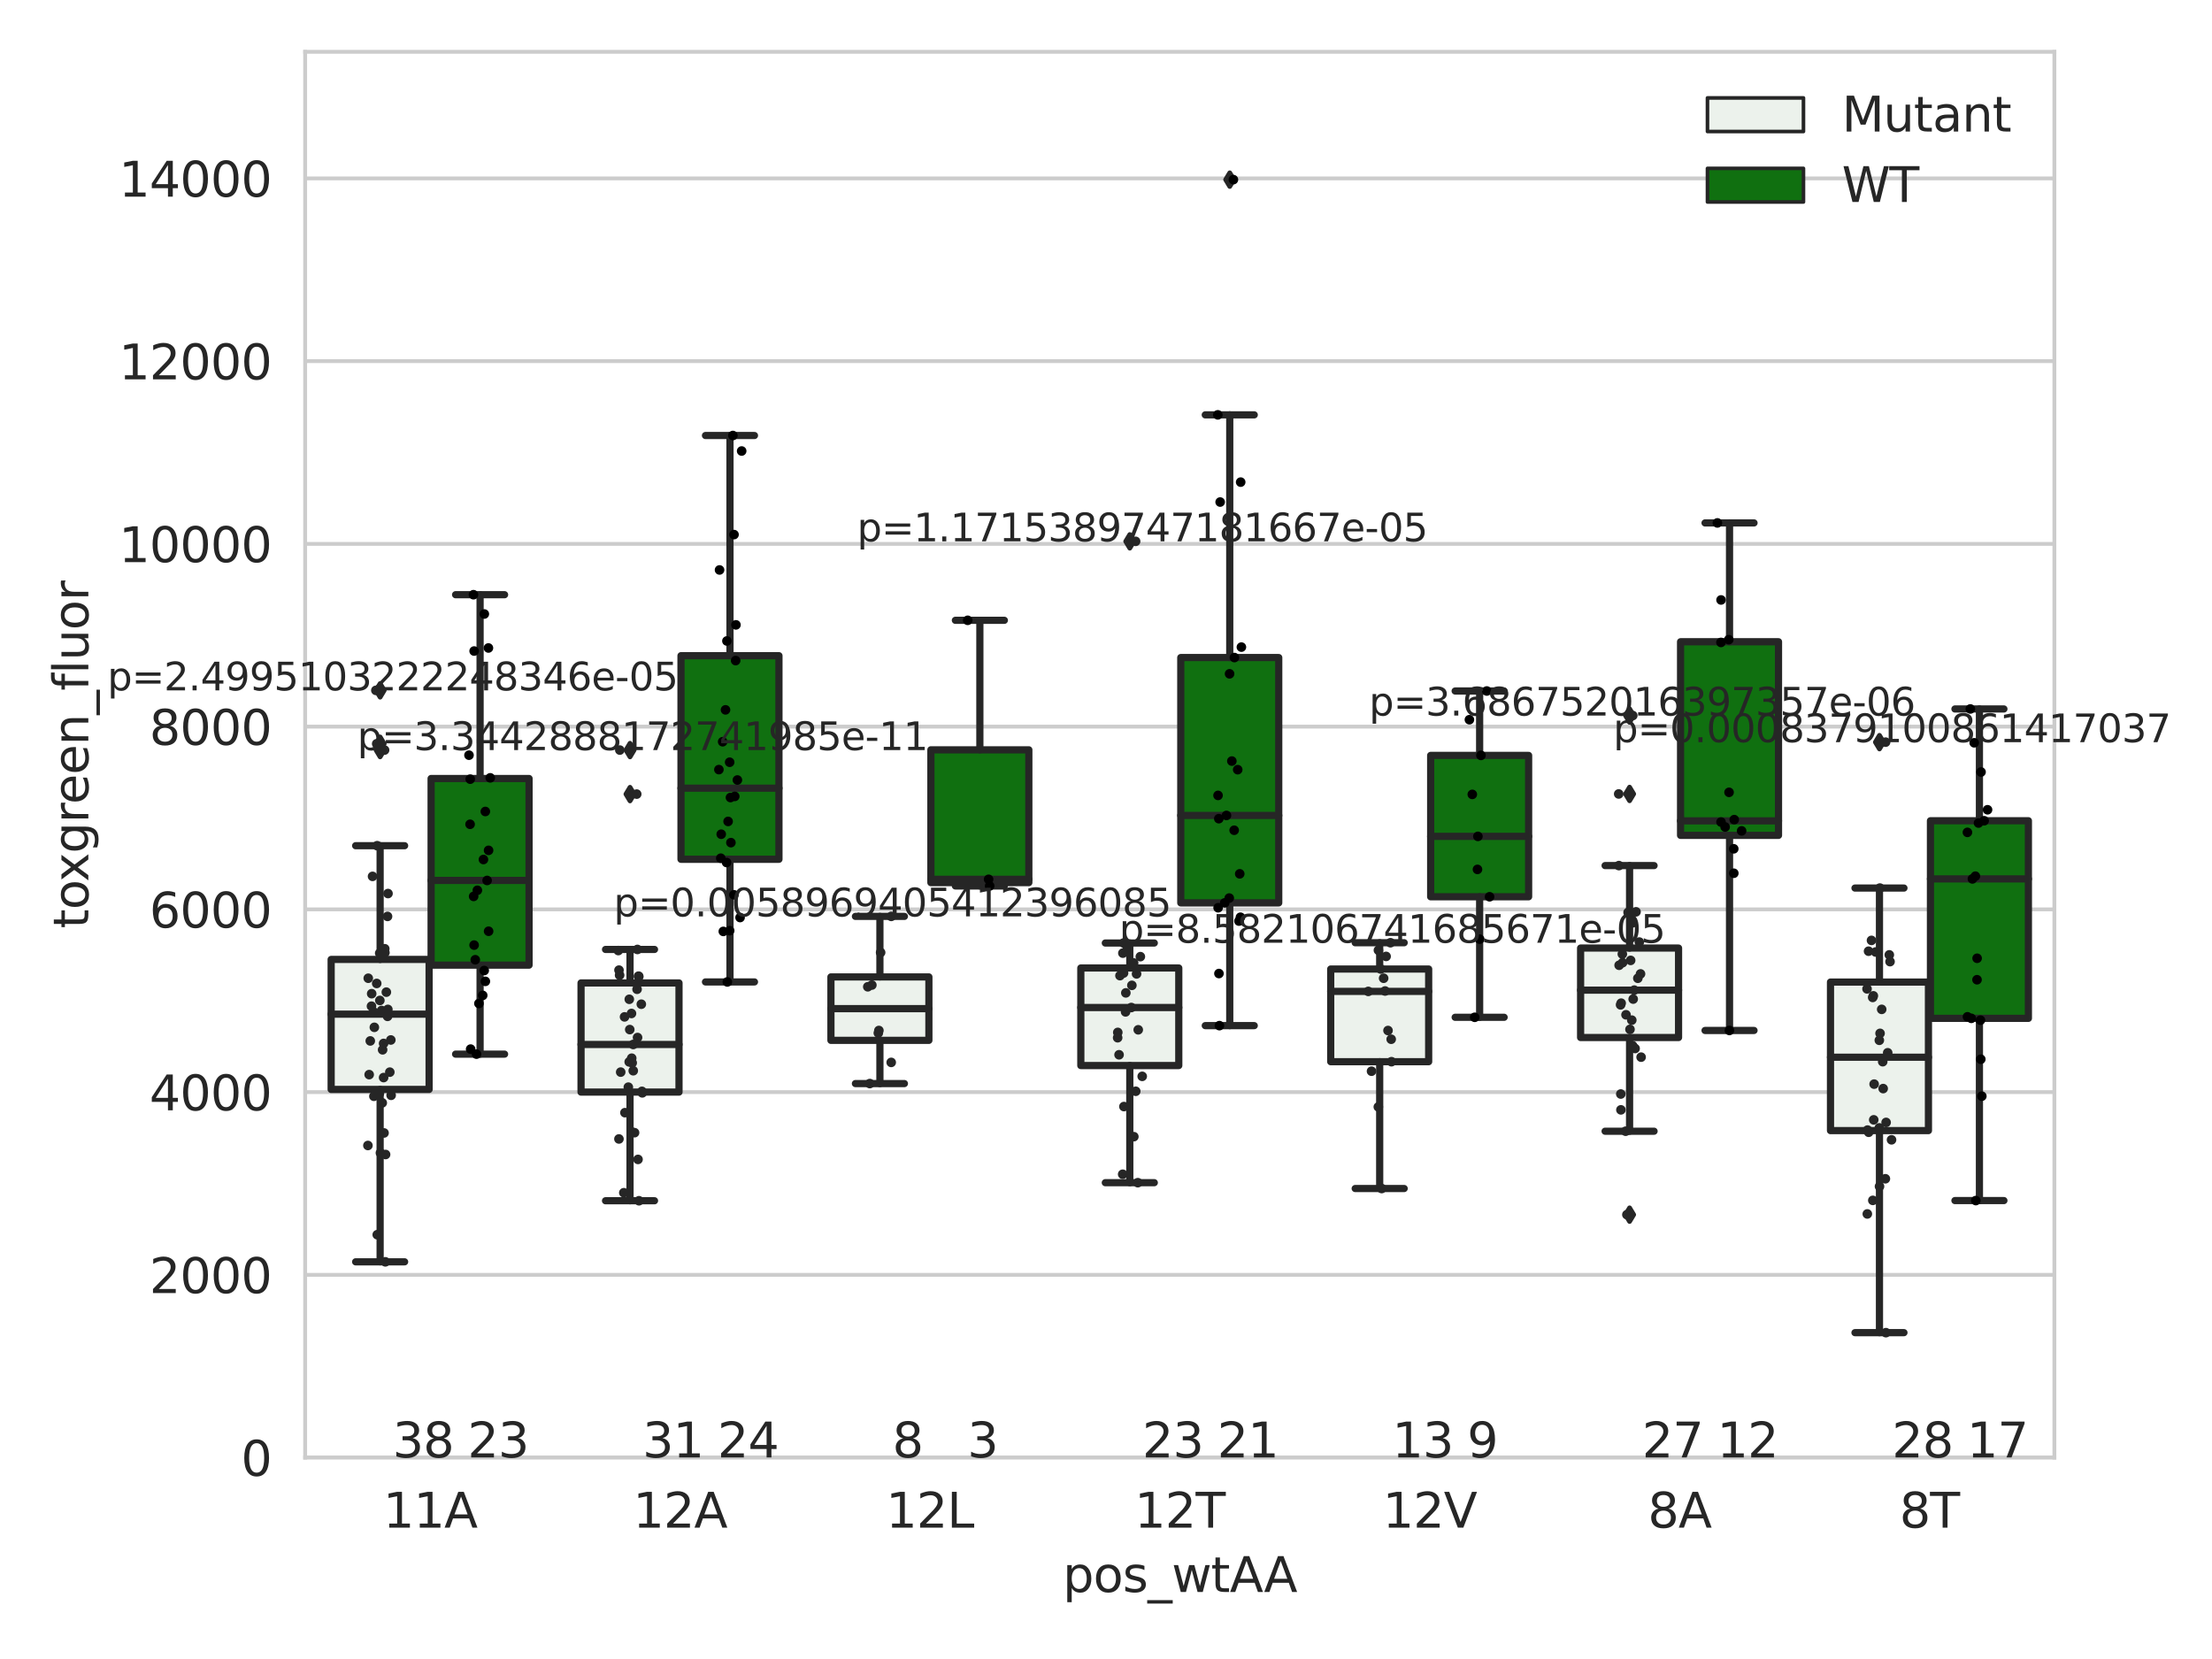 <?xml version="1.0" encoding="utf-8" standalone="no"?>
<!DOCTYPE svg PUBLIC "-//W3C//DTD SVG 1.1//EN"
  "http://www.w3.org/Graphics/SVG/1.1/DTD/svg11.dtd">
<svg xmlns:xlink="http://www.w3.org/1999/xlink" width="460.8pt" height="345.6pt" viewBox="0 0 460.8 345.6" xmlns="http://www.w3.org/2000/svg" version="1.1">
 <defs>
  <style type="text/css">*{stroke-linejoin: round; stroke-linecap: butt}</style>
 </defs>
 <g id="figure_1">
  <g id="patch_1">
   <path d="M 0 345.6 
L 460.8 345.6 
L 460.8 0 
L 0 0 
z
" style="fill: #ffffff"/>
  </g>
  <g id="axes_1">
   <g id="patch_2">
    <path d="M 63.571 303.64 
L 427.968 303.64 
L 427.968 10.8 
L 63.571 10.8 
z
" style="fill: #ffffff"/>
   </g>
   <g id="matplotlib.axis_1">
    <g id="xtick_1">
     <g id="text_1">
      <!-- 11A -->
      <g style="fill: #262626" transform="translate(79.817 318.238)scale(0.1 -0.1)">
       <defs>
        <path id="DejaVuSans-31" d="M 794 531 
L 1825 531 
L 1825 4091 
L 703 3866 
L 703 4441 
L 1819 4666 
L 2450 4666 
L 2450 531 
L 3481 531 
L 3481 0 
L 794 0 
L 794 531 
z
" transform="scale(0.016)"/>
        <path id="DejaVuSans-41" d="M 2188 4044 
L 1331 1722 
L 3047 1722 
L 2188 4044 
z
M 1831 4666 
L 2547 4666 
L 4325 0 
L 3669 0 
L 3244 1197 
L 1141 1197 
L 716 0 
L 50 0 
L 1831 4666 
z
" transform="scale(0.016)"/>
       </defs>
       <use xlink:href="#DejaVuSans-31"/>
       <use xlink:href="#DejaVuSans-31" x="63.623"/>
       <use xlink:href="#DejaVuSans-41" x="127.246"/>
      </g>
     </g>
    </g>
    <g id="xtick_2">
     <g id="text_2">
      <!-- 12A -->
      <g style="fill: #262626" transform="translate(131.873 318.238)scale(0.1 -0.1)">
       <defs>
        <path id="DejaVuSans-32" d="M 1228 531 
L 3431 531 
L 3431 0 
L 469 0 
L 469 531 
Q 828 903 1448 1529 
Q 2069 2156 2228 2338 
Q 2531 2678 2651 2914 
Q 2772 3150 2772 3378 
Q 2772 3750 2511 3984 
Q 2250 4219 1831 4219 
Q 1534 4219 1204 4116 
Q 875 4013 500 3803 
L 500 4441 
Q 881 4594 1212 4672 
Q 1544 4750 1819 4750 
Q 2544 4750 2975 4387 
Q 3406 4025 3406 3419 
Q 3406 3131 3298 2873 
Q 3191 2616 2906 2266 
Q 2828 2175 2409 1742 
Q 1991 1309 1228 531 
z
" transform="scale(0.016)"/>
       </defs>
       <use xlink:href="#DejaVuSans-31"/>
       <use xlink:href="#DejaVuSans-32" x="63.623"/>
       <use xlink:href="#DejaVuSans-41" x="127.246"/>
      </g>
     </g>
    </g>
    <g id="xtick_3">
     <g id="text_3">
      <!-- 12L -->
      <g style="fill: #262626" transform="translate(184.564 318.238)scale(0.1 -0.1)">
       <defs>
        <path id="DejaVuSans-4c" d="M 628 4666 
L 1259 4666 
L 1259 531 
L 3531 531 
L 3531 0 
L 628 0 
L 628 4666 
z
" transform="scale(0.016)"/>
       </defs>
       <use xlink:href="#DejaVuSans-31"/>
       <use xlink:href="#DejaVuSans-32" x="63.623"/>
       <use xlink:href="#DejaVuSans-4c" x="127.246"/>
      </g>
     </g>
    </g>
    <g id="xtick_4">
     <g id="text_4">
      <!-- 12T -->
      <g style="fill: #262626" transform="translate(236.353 318.238)scale(0.1 -0.1)">
       <defs>
        <path id="DejaVuSans-54" d="M -19 4666 
L 3928 4666 
L 3928 4134 
L 2272 4134 
L 2272 0 
L 1638 0 
L 1638 4134 
L -19 4134 
L -19 4666 
z
" transform="scale(0.016)"/>
       </defs>
       <use xlink:href="#DejaVuSans-31"/>
       <use xlink:href="#DejaVuSans-32" x="63.623"/>
       <use xlink:href="#DejaVuSans-54" x="127.246"/>
      </g>
     </g>
    </g>
    <g id="xtick_5">
     <g id="text_5">
      <!-- 12V -->
      <g style="fill: #262626" transform="translate(288.043 318.238)scale(0.1 -0.1)">
       <defs>
        <path id="DejaVuSans-56" d="M 1831 0 
L 50 4666 
L 709 4666 
L 2188 738 
L 3669 4666 
L 4325 4666 
L 2547 0 
L 1831 0 
z
" transform="scale(0.016)"/>
       </defs>
       <use xlink:href="#DejaVuSans-31"/>
       <use xlink:href="#DejaVuSans-32" x="63.623"/>
       <use xlink:href="#DejaVuSans-56" x="127.246"/>
      </g>
     </g>
    </g>
    <g id="xtick_6">
     <g id="text_6">
      <!-- 8A -->
      <g style="fill: #262626" transform="translate(343.281 318.238)scale(0.1 -0.1)">
       <defs>
        <path id="DejaVuSans-38" d="M 2034 2216 
Q 1584 2216 1326 1975 
Q 1069 1734 1069 1313 
Q 1069 891 1326 650 
Q 1584 409 2034 409 
Q 2484 409 2743 651 
Q 3003 894 3003 1313 
Q 3003 1734 2745 1975 
Q 2488 2216 2034 2216 
z
M 1403 2484 
Q 997 2584 770 2862 
Q 544 3141 544 3541 
Q 544 4100 942 4425 
Q 1341 4750 2034 4750 
Q 2731 4750 3128 4425 
Q 3525 4100 3525 3541 
Q 3525 3141 3298 2862 
Q 3072 2584 2669 2484 
Q 3125 2378 3379 2068 
Q 3634 1759 3634 1313 
Q 3634 634 3220 271 
Q 2806 -91 2034 -91 
Q 1263 -91 848 271 
Q 434 634 434 1313 
Q 434 1759 690 2068 
Q 947 2378 1403 2484 
z
M 1172 3481 
Q 1172 3119 1398 2916 
Q 1625 2713 2034 2713 
Q 2441 2713 2670 2916 
Q 2900 3119 2900 3481 
Q 2900 3844 2670 4047 
Q 2441 4250 2034 4250 
Q 1625 4250 1398 4047 
Q 1172 3844 1172 3481 
z
" transform="scale(0.016)"/>
       </defs>
       <use xlink:href="#DejaVuSans-38"/>
       <use xlink:href="#DejaVuSans-41" x="63.623"/>
      </g>
     </g>
    </g>
    <g id="xtick_7">
     <g id="text_7">
      <!-- 8T -->
      <g style="fill: #262626" transform="translate(395.704 318.238)scale(0.1 -0.1)">
       <use xlink:href="#DejaVuSans-38"/>
       <use xlink:href="#DejaVuSans-54" x="63.623"/>
      </g>
     </g>
    </g>
    <g id="text_8">
     <!-- pos_wtAA -->
     <g style="fill: #262626" transform="translate(221.404 331.638)scale(0.1 -0.1)">
      <defs>
       <path id="DejaVuSans-70" d="M 1159 525 
L 1159 -1331 
L 581 -1331 
L 581 3500 
L 1159 3500 
L 1159 2969 
Q 1341 3281 1617 3432 
Q 1894 3584 2278 3584 
Q 2916 3584 3314 3078 
Q 3713 2572 3713 1747 
Q 3713 922 3314 415 
Q 2916 -91 2278 -91 
Q 1894 -91 1617 61 
Q 1341 213 1159 525 
z
M 3116 1747 
Q 3116 2381 2855 2742 
Q 2594 3103 2138 3103 
Q 1681 3103 1420 2742 
Q 1159 2381 1159 1747 
Q 1159 1113 1420 752 
Q 1681 391 2138 391 
Q 2594 391 2855 752 
Q 3116 1113 3116 1747 
z
" transform="scale(0.016)"/>
       <path id="DejaVuSans-6f" d="M 1959 3097 
Q 1497 3097 1228 2736 
Q 959 2375 959 1747 
Q 959 1119 1226 758 
Q 1494 397 1959 397 
Q 2419 397 2687 759 
Q 2956 1122 2956 1747 
Q 2956 2369 2687 2733 
Q 2419 3097 1959 3097 
z
M 1959 3584 
Q 2709 3584 3137 3096 
Q 3566 2609 3566 1747 
Q 3566 888 3137 398 
Q 2709 -91 1959 -91 
Q 1206 -91 779 398 
Q 353 888 353 1747 
Q 353 2609 779 3096 
Q 1206 3584 1959 3584 
z
" transform="scale(0.016)"/>
       <path id="DejaVuSans-73" d="M 2834 3397 
L 2834 2853 
Q 2591 2978 2328 3040 
Q 2066 3103 1784 3103 
Q 1356 3103 1142 2972 
Q 928 2841 928 2578 
Q 928 2378 1081 2264 
Q 1234 2150 1697 2047 
L 1894 2003 
Q 2506 1872 2764 1633 
Q 3022 1394 3022 966 
Q 3022 478 2636 193 
Q 2250 -91 1575 -91 
Q 1294 -91 989 -36 
Q 684 19 347 128 
L 347 722 
Q 666 556 975 473 
Q 1284 391 1588 391 
Q 1994 391 2212 530 
Q 2431 669 2431 922 
Q 2431 1156 2273 1281 
Q 2116 1406 1581 1522 
L 1381 1569 
Q 847 1681 609 1914 
Q 372 2147 372 2553 
Q 372 3047 722 3315 
Q 1072 3584 1716 3584 
Q 2034 3584 2315 3537 
Q 2597 3491 2834 3397 
z
" transform="scale(0.016)"/>
       <path id="DejaVuSans-5f" d="M 3263 -1063 
L 3263 -1509 
L -63 -1509 
L -63 -1063 
L 3263 -1063 
z
" transform="scale(0.016)"/>
       <path id="DejaVuSans-77" d="M 269 3500 
L 844 3500 
L 1563 769 
L 2278 3500 
L 2956 3500 
L 3675 769 
L 4391 3500 
L 4966 3500 
L 4050 0 
L 3372 0 
L 2619 2869 
L 1863 0 
L 1184 0 
L 269 3500 
z
" transform="scale(0.016)"/>
       <path id="DejaVuSans-74" d="M 1172 4494 
L 1172 3500 
L 2356 3500 
L 2356 3053 
L 1172 3053 
L 1172 1153 
Q 1172 725 1289 603 
Q 1406 481 1766 481 
L 2356 481 
L 2356 0 
L 1766 0 
Q 1100 0 847 248 
Q 594 497 594 1153 
L 594 3053 
L 172 3053 
L 172 3500 
L 594 3500 
L 594 4494 
L 1172 4494 
z
" transform="scale(0.016)"/>
      </defs>
      <use xlink:href="#DejaVuSans-70"/>
      <use xlink:href="#DejaVuSans-6f" x="63.477"/>
      <use xlink:href="#DejaVuSans-73" x="124.658"/>
      <use xlink:href="#DejaVuSans-5f" x="176.758"/>
      <use xlink:href="#DejaVuSans-77" x="226.758"/>
      <use xlink:href="#DejaVuSans-74" x="308.545"/>
      <use xlink:href="#DejaVuSans-41" x="347.754"/>
      <use xlink:href="#DejaVuSans-41" x="418.912"/>
     </g>
    </g>
   </g>
   <g id="matplotlib.axis_2">
    <g id="ytick_1">
     <g id="line2d_1">
      <path d="M 63.571 303.64 
L 427.968 303.64 
" clip-path="url(#pefd3520a0d)" style="fill: none; stroke: #cccccc; stroke-width: 0.8; stroke-linecap: round"/>
     </g>
     <g id="text_9">
      <!-- 0 -->
      <g style="fill: #262626" transform="translate(50.209 307.439)scale(0.1 -0.1)">
       <defs>
        <path id="DejaVuSans-30" d="M 2034 4250 
Q 1547 4250 1301 3770 
Q 1056 3291 1056 2328 
Q 1056 1369 1301 889 
Q 1547 409 2034 409 
Q 2525 409 2770 889 
Q 3016 1369 3016 2328 
Q 3016 3291 2770 3770 
Q 2525 4250 2034 4250 
z
M 2034 4750 
Q 2819 4750 3233 4129 
Q 3647 3509 3647 2328 
Q 3647 1150 3233 529 
Q 2819 -91 2034 -91 
Q 1250 -91 836 529 
Q 422 1150 422 2328 
Q 422 3509 836 4129 
Q 1250 4750 2034 4750 
z
" transform="scale(0.016)"/>
       </defs>
       <use xlink:href="#DejaVuSans-30"/>
      </g>
     </g>
    </g>
    <g id="ytick_2">
     <g id="line2d_2">
      <path d="M 63.571 265.572 
L 427.968 265.572 
" clip-path="url(#pefd3520a0d)" style="fill: none; stroke: #cccccc; stroke-width: 0.8; stroke-linecap: round"/>
     </g>
     <g id="text_10">
      <!-- 2000 -->
      <g style="fill: #262626" transform="translate(31.121 269.371)scale(0.1 -0.1)">
       <use xlink:href="#DejaVuSans-32"/>
       <use xlink:href="#DejaVuSans-30" x="63.623"/>
       <use xlink:href="#DejaVuSans-30" x="127.246"/>
       <use xlink:href="#DejaVuSans-30" x="190.869"/>
      </g>
     </g>
    </g>
    <g id="ytick_3">
     <g id="line2d_3">
      <path d="M 63.571 227.504 
L 427.968 227.504 
" clip-path="url(#pefd3520a0d)" style="fill: none; stroke: #cccccc; stroke-width: 0.8; stroke-linecap: round"/>
     </g>
     <g id="text_11">
      <!-- 4000 -->
      <g style="fill: #262626" transform="translate(31.121 231.303)scale(0.1 -0.1)">
       <defs>
        <path id="DejaVuSans-34" d="M 2419 4116 
L 825 1625 
L 2419 1625 
L 2419 4116 
z
M 2253 4666 
L 3047 4666 
L 3047 1625 
L 3713 1625 
L 3713 1100 
L 3047 1100 
L 3047 0 
L 2419 0 
L 2419 1100 
L 313 1100 
L 313 1709 
L 2253 4666 
z
" transform="scale(0.016)"/>
       </defs>
       <use xlink:href="#DejaVuSans-34"/>
       <use xlink:href="#DejaVuSans-30" x="63.623"/>
       <use xlink:href="#DejaVuSans-30" x="127.246"/>
       <use xlink:href="#DejaVuSans-30" x="190.869"/>
      </g>
     </g>
    </g>
    <g id="ytick_4">
     <g id="line2d_4">
      <path d="M 63.571 189.436 
L 427.968 189.436 
" clip-path="url(#pefd3520a0d)" style="fill: none; stroke: #cccccc; stroke-width: 0.8; stroke-linecap: round"/>
     </g>
     <g id="text_12">
      <!-- 6000 -->
      <g style="fill: #262626" transform="translate(31.121 193.235)scale(0.1 -0.1)">
       <defs>
        <path id="DejaVuSans-36" d="M 2113 2584 
Q 1688 2584 1439 2293 
Q 1191 2003 1191 1497 
Q 1191 994 1439 701 
Q 1688 409 2113 409 
Q 2538 409 2786 701 
Q 3034 994 3034 1497 
Q 3034 2003 2786 2293 
Q 2538 2584 2113 2584 
z
M 3366 4563 
L 3366 3988 
Q 3128 4100 2886 4159 
Q 2644 4219 2406 4219 
Q 1781 4219 1451 3797 
Q 1122 3375 1075 2522 
Q 1259 2794 1537 2939 
Q 1816 3084 2150 3084 
Q 2853 3084 3261 2657 
Q 3669 2231 3669 1497 
Q 3669 778 3244 343 
Q 2819 -91 2113 -91 
Q 1303 -91 875 529 
Q 447 1150 447 2328 
Q 447 3434 972 4092 
Q 1497 4750 2381 4750 
Q 2619 4750 2861 4703 
Q 3103 4656 3366 4563 
z
" transform="scale(0.016)"/>
       </defs>
       <use xlink:href="#DejaVuSans-36"/>
       <use xlink:href="#DejaVuSans-30" x="63.623"/>
       <use xlink:href="#DejaVuSans-30" x="127.246"/>
       <use xlink:href="#DejaVuSans-30" x="190.869"/>
      </g>
     </g>
    </g>
    <g id="ytick_5">
     <g id="line2d_5">
      <path d="M 63.571 151.368 
L 427.968 151.368 
" clip-path="url(#pefd3520a0d)" style="fill: none; stroke: #cccccc; stroke-width: 0.8; stroke-linecap: round"/>
     </g>
     <g id="text_13">
      <!-- 8000 -->
      <g style="fill: #262626" transform="translate(31.121 155.167)scale(0.1 -0.1)">
       <use xlink:href="#DejaVuSans-38"/>
       <use xlink:href="#DejaVuSans-30" x="63.623"/>
       <use xlink:href="#DejaVuSans-30" x="127.246"/>
       <use xlink:href="#DejaVuSans-30" x="190.869"/>
      </g>
     </g>
    </g>
    <g id="ytick_6">
     <g id="line2d_6">
      <path d="M 63.571 113.299 
L 427.968 113.299 
" clip-path="url(#pefd3520a0d)" style="fill: none; stroke: #cccccc; stroke-width: 0.8; stroke-linecap: round"/>
     </g>
     <g id="text_14">
      <!-- 10000 -->
      <g style="fill: #262626" transform="translate(24.759 117.099)scale(0.1 -0.1)">
       <use xlink:href="#DejaVuSans-31"/>
       <use xlink:href="#DejaVuSans-30" x="63.623"/>
       <use xlink:href="#DejaVuSans-30" x="127.246"/>
       <use xlink:href="#DejaVuSans-30" x="190.869"/>
       <use xlink:href="#DejaVuSans-30" x="254.492"/>
      </g>
     </g>
    </g>
    <g id="ytick_7">
     <g id="line2d_7">
      <path d="M 63.571 75.231 
L 427.968 75.231 
" clip-path="url(#pefd3520a0d)" style="fill: none; stroke: #cccccc; stroke-width: 0.8; stroke-linecap: round"/>
     </g>
     <g id="text_15">
      <!-- 12000 -->
      <g style="fill: #262626" transform="translate(24.759 79.03)scale(0.1 -0.1)">
       <use xlink:href="#DejaVuSans-31"/>
       <use xlink:href="#DejaVuSans-32" x="63.623"/>
       <use xlink:href="#DejaVuSans-30" x="127.246"/>
       <use xlink:href="#DejaVuSans-30" x="190.869"/>
       <use xlink:href="#DejaVuSans-30" x="254.492"/>
      </g>
     </g>
    </g>
    <g id="ytick_8">
     <g id="line2d_8">
      <path d="M 63.571 37.163 
L 427.968 37.163 
" clip-path="url(#pefd3520a0d)" style="fill: none; stroke: #cccccc; stroke-width: 0.8; stroke-linecap: round"/>
     </g>
     <g id="text_16">
      <!-- 14000 -->
      <g style="fill: #262626" transform="translate(24.759 40.962)scale(0.1 -0.1)">
       <use xlink:href="#DejaVuSans-31"/>
       <use xlink:href="#DejaVuSans-34" x="63.623"/>
       <use xlink:href="#DejaVuSans-30" x="127.246"/>
       <use xlink:href="#DejaVuSans-30" x="190.869"/>
       <use xlink:href="#DejaVuSans-30" x="254.492"/>
      </g>
     </g>
    </g>
    <g id="text_17">
     <!-- toxgreen_fluor -->
     <g style="fill: #262626" transform="translate(18.401 193.415)rotate(-90)scale(0.1 -0.1)">
      <defs>
       <path id="DejaVuSans-78" d="M 3513 3500 
L 2247 1797 
L 3578 0 
L 2900 0 
L 1881 1375 
L 863 0 
L 184 0 
L 1544 1831 
L 300 3500 
L 978 3500 
L 1906 2253 
L 2834 3500 
L 3513 3500 
z
" transform="scale(0.016)"/>
       <path id="DejaVuSans-67" d="M 2906 1791 
Q 2906 2416 2648 2759 
Q 2391 3103 1925 3103 
Q 1463 3103 1205 2759 
Q 947 2416 947 1791 
Q 947 1169 1205 825 
Q 1463 481 1925 481 
Q 2391 481 2648 825 
Q 2906 1169 2906 1791 
z
M 3481 434 
Q 3481 -459 3084 -895 
Q 2688 -1331 1869 -1331 
Q 1566 -1331 1297 -1286 
Q 1028 -1241 775 -1147 
L 775 -588 
Q 1028 -725 1275 -790 
Q 1522 -856 1778 -856 
Q 2344 -856 2625 -561 
Q 2906 -266 2906 331 
L 2906 616 
Q 2728 306 2450 153 
Q 2172 0 1784 0 
Q 1141 0 747 490 
Q 353 981 353 1791 
Q 353 2603 747 3093 
Q 1141 3584 1784 3584 
Q 2172 3584 2450 3431 
Q 2728 3278 2906 2969 
L 2906 3500 
L 3481 3500 
L 3481 434 
z
" transform="scale(0.016)"/>
       <path id="DejaVuSans-72" d="M 2631 2963 
Q 2534 3019 2420 3045 
Q 2306 3072 2169 3072 
Q 1681 3072 1420 2755 
Q 1159 2438 1159 1844 
L 1159 0 
L 581 0 
L 581 3500 
L 1159 3500 
L 1159 2956 
Q 1341 3275 1631 3429 
Q 1922 3584 2338 3584 
Q 2397 3584 2469 3576 
Q 2541 3569 2628 3553 
L 2631 2963 
z
" transform="scale(0.016)"/>
       <path id="DejaVuSans-65" d="M 3597 1894 
L 3597 1613 
L 953 1613 
Q 991 1019 1311 708 
Q 1631 397 2203 397 
Q 2534 397 2845 478 
Q 3156 559 3463 722 
L 3463 178 
Q 3153 47 2828 -22 
Q 2503 -91 2169 -91 
Q 1331 -91 842 396 
Q 353 884 353 1716 
Q 353 2575 817 3079 
Q 1281 3584 2069 3584 
Q 2775 3584 3186 3129 
Q 3597 2675 3597 1894 
z
M 3022 2063 
Q 3016 2534 2758 2815 
Q 2500 3097 2075 3097 
Q 1594 3097 1305 2825 
Q 1016 2553 972 2059 
L 3022 2063 
z
" transform="scale(0.016)"/>
       <path id="DejaVuSans-6e" d="M 3513 2113 
L 3513 0 
L 2938 0 
L 2938 2094 
Q 2938 2591 2744 2837 
Q 2550 3084 2163 3084 
Q 1697 3084 1428 2787 
Q 1159 2491 1159 1978 
L 1159 0 
L 581 0 
L 581 3500 
L 1159 3500 
L 1159 2956 
Q 1366 3272 1645 3428 
Q 1925 3584 2291 3584 
Q 2894 3584 3203 3211 
Q 3513 2838 3513 2113 
z
" transform="scale(0.016)"/>
       <path id="DejaVuSans-66" d="M 2375 4863 
L 2375 4384 
L 1825 4384 
Q 1516 4384 1395 4259 
Q 1275 4134 1275 3809 
L 1275 3500 
L 2222 3500 
L 2222 3053 
L 1275 3053 
L 1275 0 
L 697 0 
L 697 3053 
L 147 3053 
L 147 3500 
L 697 3500 
L 697 3744 
Q 697 4328 969 4595 
Q 1241 4863 1831 4863 
L 2375 4863 
z
" transform="scale(0.016)"/>
       <path id="DejaVuSans-6c" d="M 603 4863 
L 1178 4863 
L 1178 0 
L 603 0 
L 603 4863 
z
" transform="scale(0.016)"/>
       <path id="DejaVuSans-75" d="M 544 1381 
L 544 3500 
L 1119 3500 
L 1119 1403 
Q 1119 906 1312 657 
Q 1506 409 1894 409 
Q 2359 409 2629 706 
Q 2900 1003 2900 1516 
L 2900 3500 
L 3475 3500 
L 3475 0 
L 2900 0 
L 2900 538 
Q 2691 219 2414 64 
Q 2138 -91 1772 -91 
Q 1169 -91 856 284 
Q 544 659 544 1381 
z
M 1991 3584 
L 1991 3584 
z
" transform="scale(0.016)"/>
      </defs>
      <use xlink:href="#DejaVuSans-74"/>
      <use xlink:href="#DejaVuSans-6f" x="39.209"/>
      <use xlink:href="#DejaVuSans-78" x="97.266"/>
      <use xlink:href="#DejaVuSans-67" x="156.445"/>
      <use xlink:href="#DejaVuSans-72" x="219.922"/>
      <use xlink:href="#DejaVuSans-65" x="258.785"/>
      <use xlink:href="#DejaVuSans-65" x="320.309"/>
      <use xlink:href="#DejaVuSans-6e" x="381.832"/>
      <use xlink:href="#DejaVuSans-5f" x="445.211"/>
      <use xlink:href="#DejaVuSans-66" x="495.211"/>
      <use xlink:href="#DejaVuSans-6c" x="530.416"/>
      <use xlink:href="#DejaVuSans-75" x="558.199"/>
      <use xlink:href="#DejaVuSans-6f" x="621.578"/>
      <use xlink:href="#DejaVuSans-72" x="682.76"/>
     </g>
    </g>
   </g>
   <g id="patch_3">
    <path d="M 68.985 226.952 
L 89.391 226.952 
L 89.391 199.868 
L 68.985 199.868 
L 68.985 226.952 
z
" clip-path="url(#pefd3520a0d)" style="fill: #ecf2ec; stroke: #262626; stroke-width: 1.5; stroke-linejoin: miter"/>
   </g>
   <g id="patch_4">
    <path d="M 89.808 201.056 
L 110.214 201.056 
L 110.214 162.176 
L 89.808 162.176 
L 89.808 201.056 
z
" clip-path="url(#pefd3520a0d)" style="fill: #107010; stroke: #262626; stroke-width: 1.5; stroke-linejoin: miter"/>
   </g>
   <g id="patch_5">
    <path d="M 121.042 227.505 
L 141.448 227.505 
L 141.448 204.763 
L 121.042 204.763 
L 121.042 227.505 
z
" clip-path="url(#pefd3520a0d)" style="fill: #ecf2ec; stroke: #262626; stroke-width: 1.5; stroke-linejoin: miter"/>
   </g>
   <g id="patch_6">
    <path d="M 141.864 179.005 
L 162.271 179.005 
L 162.271 136.592 
L 141.864 136.592 
L 141.864 179.005 
z
" clip-path="url(#pefd3520a0d)" style="fill: #107010; stroke: #262626; stroke-width: 1.5; stroke-linejoin: miter"/>
   </g>
   <g id="patch_7">
    <path d="M 173.098 216.727 
L 193.505 216.727 
L 193.505 203.509 
L 173.098 203.509 
L 173.098 216.727 
z
" clip-path="url(#pefd3520a0d)" style="fill: #ecf2ec; stroke: #262626; stroke-width: 1.5; stroke-linejoin: miter"/>
   </g>
   <g id="patch_8">
    <path d="M 193.921 183.868 
L 214.327 183.868 
L 214.327 156.2 
L 193.921 156.2 
L 193.921 183.868 
z
" clip-path="url(#pefd3520a0d)" style="fill: #107010; stroke: #262626; stroke-width: 1.5; stroke-linejoin: miter"/>
   </g>
   <g id="patch_9">
    <path d="M 225.155 221.976 
L 245.561 221.976 
L 245.561 201.649 
L 225.155 201.649 
L 225.155 221.976 
z
" clip-path="url(#pefd3520a0d)" style="fill: #ecf2ec; stroke: #262626; stroke-width: 1.5; stroke-linejoin: miter"/>
   </g>
   <g id="patch_10">
    <path d="M 245.978 188.086 
L 266.384 188.086 
L 266.384 136.979 
L 245.978 136.979 
L 245.978 188.086 
z
" clip-path="url(#pefd3520a0d)" style="fill: #107010; stroke: #262626; stroke-width: 1.5; stroke-linejoin: miter"/>
   </g>
   <g id="patch_11">
    <path d="M 277.212 221.172 
L 297.618 221.172 
L 297.618 201.865 
L 277.212 201.865 
L 277.212 221.172 
z
" clip-path="url(#pefd3520a0d)" style="fill: #ecf2ec; stroke: #262626; stroke-width: 1.5; stroke-linejoin: miter"/>
   </g>
   <g id="patch_12">
    <path d="M 298.034 186.815 
L 318.441 186.815 
L 318.441 157.364 
L 298.034 157.364 
L 298.034 186.815 
z
" clip-path="url(#pefd3520a0d)" style="fill: #107010; stroke: #262626; stroke-width: 1.5; stroke-linejoin: miter"/>
   </g>
   <g id="patch_13">
    <path d="M 329.268 216.135 
L 349.674 216.135 
L 349.674 197.498 
L 329.268 197.498 
L 329.268 216.135 
z
" clip-path="url(#pefd3520a0d)" style="fill: #ecf2ec; stroke: #262626; stroke-width: 1.5; stroke-linejoin: miter"/>
   </g>
   <g id="patch_14">
    <path d="M 350.091 174.022 
L 370.497 174.022 
L 370.497 133.687 
L 350.091 133.687 
L 350.091 174.022 
z
" clip-path="url(#pefd3520a0d)" style="fill: #107010; stroke: #262626; stroke-width: 1.5; stroke-linejoin: miter"/>
   </g>
   <g id="patch_15">
    <path d="M 381.325 235.527 
L 401.731 235.527 
L 401.731 204.581 
L 381.325 204.581 
L 381.325 235.527 
z
" clip-path="url(#pefd3520a0d)" style="fill: #ecf2ec; stroke: #262626; stroke-width: 1.5; stroke-linejoin: miter"/>
   </g>
   <g id="patch_16">
    <path d="M 402.148 212.141 
L 422.554 212.141 
L 422.554 170.976 
L 402.148 170.976 
L 402.148 212.141 
z
" clip-path="url(#pefd3520a0d)" style="fill: #107010; stroke: #262626; stroke-width: 1.5; stroke-linejoin: miter"/>
   </g>
   <g id="patch_17">
    <path d="M 89.6 303.64 
L 89.6 303.64 
L 89.6 303.64 
L 89.6 303.64 
z
" clip-path="url(#pefd3520a0d)" style="fill: #ecf2ec; stroke: #262626; stroke-width: 0.75; stroke-linejoin: miter"/>
   </g>
   <g id="patch_18">
    <path d="M 89.6 303.64 
L 89.6 303.64 
L 89.6 303.64 
L 89.6 303.64 
z
" clip-path="url(#pefd3520a0d)" style="fill: #107010; stroke: #262626; stroke-width: 0.75; stroke-linejoin: miter"/>
   </g>
   <g id="PathCollection_1"/>
   <g id="PathCollection_2"/>
   <g id="line2d_9">
    <path d="M 79.188 226.952 
L 79.188 262.861 
" clip-path="url(#pefd3520a0d)" style="fill: none; stroke: #262626; stroke-width: 1.5; stroke-linecap: round"/>
   </g>
   <g id="line2d_10">
    <path d="M 79.188 199.868 
L 79.188 176.176 
" clip-path="url(#pefd3520a0d)" style="fill: none; stroke: #262626; stroke-width: 1.5; stroke-linecap: round"/>
   </g>
   <g id="line2d_11">
    <path d="M 74.087 262.861 
L 84.29 262.861 
" clip-path="url(#pefd3520a0d)" style="fill: none; stroke: #262626; stroke-width: 1.5; stroke-linecap: round"/>
   </g>
   <g id="line2d_12">
    <path d="M 74.087 176.176 
L 84.29 176.176 
" clip-path="url(#pefd3520a0d)" style="fill: none; stroke: #262626; stroke-width: 1.5; stroke-linecap: round"/>
   </g>
   <g id="line2d_13">
    <defs>
     <path id="m95bab5f4f3" d="M -0 1.414 
L 0.849 0 
L 0 -1.414 
L -0.849 -0 
z
" style="stroke: #262626; stroke-linejoin: miter"/>
    </defs>
    <g clip-path="url(#pefd3520a0d)">
     <use xlink:href="#m95bab5f4f3" x="79.188" y="154.939" style="fill: #262626; stroke: #262626; stroke-linejoin: miter"/>
     <use xlink:href="#m95bab5f4f3" x="79.188" y="156.252" style="fill: #262626; stroke: #262626; stroke-linejoin: miter"/>
     <use xlink:href="#m95bab5f4f3" x="79.188" y="143.815" style="fill: #262626; stroke: #262626; stroke-linejoin: miter"/>
    </g>
   </g>
   <g id="line2d_14">
    <path d="M 100.011 201.056 
L 100.011 219.596 
" clip-path="url(#pefd3520a0d)" style="fill: none; stroke: #262626; stroke-width: 1.5; stroke-linecap: round"/>
   </g>
   <g id="line2d_15">
    <path d="M 100.011 162.176 
L 100.011 123.889 
" clip-path="url(#pefd3520a0d)" style="fill: none; stroke: #262626; stroke-width: 1.5; stroke-linecap: round"/>
   </g>
   <g id="line2d_16">
    <path d="M 94.909 219.596 
L 105.112 219.596 
" clip-path="url(#pefd3520a0d)" style="fill: none; stroke: #262626; stroke-width: 1.5; stroke-linecap: round"/>
   </g>
   <g id="line2d_17">
    <path d="M 94.909 123.889 
L 105.112 123.889 
" clip-path="url(#pefd3520a0d)" style="fill: none; stroke: #262626; stroke-width: 1.5; stroke-linecap: round"/>
   </g>
   <g id="line2d_18"/>
   <g id="line2d_19">
    <path d="M 131.245 227.505 
L 131.245 250.139 
" clip-path="url(#pefd3520a0d)" style="fill: none; stroke: #262626; stroke-width: 1.5; stroke-linecap: round"/>
   </g>
   <g id="line2d_20">
    <path d="M 131.245 204.763 
L 131.245 197.786 
" clip-path="url(#pefd3520a0d)" style="fill: none; stroke: #262626; stroke-width: 1.5; stroke-linecap: round"/>
   </g>
   <g id="line2d_21">
    <path d="M 126.143 250.139 
L 136.346 250.139 
" clip-path="url(#pefd3520a0d)" style="fill: none; stroke: #262626; stroke-width: 1.5; stroke-linecap: round"/>
   </g>
   <g id="line2d_22">
    <path d="M 126.143 197.786 
L 136.346 197.786 
" clip-path="url(#pefd3520a0d)" style="fill: none; stroke: #262626; stroke-width: 1.5; stroke-linecap: round"/>
   </g>
   <g id="line2d_23">
    <g clip-path="url(#pefd3520a0d)">
     <use xlink:href="#m95bab5f4f3" x="131.245" y="156.256" style="fill: #262626; stroke: #262626; stroke-linejoin: miter"/>
     <use xlink:href="#m95bab5f4f3" x="131.245" y="165.427" style="fill: #262626; stroke: #262626; stroke-linejoin: miter"/>
    </g>
   </g>
   <g id="line2d_24">
    <path d="M 152.068 179.005 
L 152.068 204.554 
" clip-path="url(#pefd3520a0d)" style="fill: none; stroke: #262626; stroke-width: 1.5; stroke-linecap: round"/>
   </g>
   <g id="line2d_25">
    <path d="M 152.068 136.592 
L 152.068 90.725 
" clip-path="url(#pefd3520a0d)" style="fill: none; stroke: #262626; stroke-width: 1.5; stroke-linecap: round"/>
   </g>
   <g id="line2d_26">
    <path d="M 146.966 204.554 
L 157.169 204.554 
" clip-path="url(#pefd3520a0d)" style="fill: none; stroke: #262626; stroke-width: 1.5; stroke-linecap: round"/>
   </g>
   <g id="line2d_27">
    <path d="M 146.966 90.725 
L 157.169 90.725 
" clip-path="url(#pefd3520a0d)" style="fill: none; stroke: #262626; stroke-width: 1.5; stroke-linecap: round"/>
   </g>
   <g id="line2d_28"/>
   <g id="line2d_29">
    <path d="M 183.302 216.727 
L 183.302 225.729 
" clip-path="url(#pefd3520a0d)" style="fill: none; stroke: #262626; stroke-width: 1.5; stroke-linecap: round"/>
   </g>
   <g id="line2d_30">
    <path d="M 183.302 203.509 
L 183.302 190.899 
" clip-path="url(#pefd3520a0d)" style="fill: none; stroke: #262626; stroke-width: 1.5; stroke-linecap: round"/>
   </g>
   <g id="line2d_31">
    <path d="M 178.2 225.729 
L 188.403 225.729 
" clip-path="url(#pefd3520a0d)" style="fill: none; stroke: #262626; stroke-width: 1.5; stroke-linecap: round"/>
   </g>
   <g id="line2d_32">
    <path d="M 178.2 190.899 
L 188.403 190.899 
" clip-path="url(#pefd3520a0d)" style="fill: none; stroke: #262626; stroke-width: 1.5; stroke-linecap: round"/>
   </g>
   <g id="line2d_33"/>
   <g id="line2d_34">
    <path d="M 204.124 183.868 
L 204.124 184.559 
" clip-path="url(#pefd3520a0d)" style="fill: none; stroke: #262626; stroke-width: 1.5; stroke-linecap: round"/>
   </g>
   <g id="line2d_35">
    <path d="M 204.124 156.2 
L 204.124 129.222 
" clip-path="url(#pefd3520a0d)" style="fill: none; stroke: #262626; stroke-width: 1.5; stroke-linecap: round"/>
   </g>
   <g id="line2d_36">
    <path d="M 199.023 184.559 
L 209.226 184.559 
" clip-path="url(#pefd3520a0d)" style="fill: none; stroke: #262626; stroke-width: 1.5; stroke-linecap: round"/>
   </g>
   <g id="line2d_37">
    <path d="M 199.023 129.222 
L 209.226 129.222 
" clip-path="url(#pefd3520a0d)" style="fill: none; stroke: #262626; stroke-width: 1.5; stroke-linecap: round"/>
   </g>
   <g id="line2d_38"/>
   <g id="line2d_39">
    <path d="M 235.358 221.976 
L 235.358 246.375 
" clip-path="url(#pefd3520a0d)" style="fill: none; stroke: #262626; stroke-width: 1.5; stroke-linecap: round"/>
   </g>
   <g id="line2d_40">
    <path d="M 235.358 201.649 
L 235.358 196.447 
" clip-path="url(#pefd3520a0d)" style="fill: none; stroke: #262626; stroke-width: 1.5; stroke-linecap: round"/>
   </g>
   <g id="line2d_41">
    <path d="M 230.257 246.375 
L 240.46 246.375 
" clip-path="url(#pefd3520a0d)" style="fill: none; stroke: #262626; stroke-width: 1.5; stroke-linecap: round"/>
   </g>
   <g id="line2d_42">
    <path d="M 230.257 196.447 
L 240.46 196.447 
" clip-path="url(#pefd3520a0d)" style="fill: none; stroke: #262626; stroke-width: 1.5; stroke-linecap: round"/>
   </g>
   <g id="line2d_43">
    <g clip-path="url(#pefd3520a0d)">
     <use xlink:href="#m95bab5f4f3" x="235.358" y="112.773" style="fill: #262626; stroke: #262626; stroke-linejoin: miter"/>
    </g>
   </g>
   <g id="line2d_44">
    <path d="M 256.181 188.086 
L 256.181 213.658 
" clip-path="url(#pefd3520a0d)" style="fill: none; stroke: #262626; stroke-width: 1.5; stroke-linecap: round"/>
   </g>
   <g id="line2d_45">
    <path d="M 256.181 136.979 
L 256.181 86.423 
" clip-path="url(#pefd3520a0d)" style="fill: none; stroke: #262626; stroke-width: 1.5; stroke-linecap: round"/>
   </g>
   <g id="line2d_46">
    <path d="M 251.079 213.658 
L 261.282 213.658 
" clip-path="url(#pefd3520a0d)" style="fill: none; stroke: #262626; stroke-width: 1.5; stroke-linecap: round"/>
   </g>
   <g id="line2d_47">
    <path d="M 251.079 86.423 
L 261.282 86.423 
" clip-path="url(#pefd3520a0d)" style="fill: none; stroke: #262626; stroke-width: 1.5; stroke-linecap: round"/>
   </g>
   <g id="line2d_48">
    <g clip-path="url(#pefd3520a0d)">
     <use xlink:href="#m95bab5f4f3" x="256.181" y="37.422" style="fill: #262626; stroke: #262626; stroke-linejoin: miter"/>
    </g>
   </g>
   <g id="line2d_49">
    <path d="M 287.415 221.172 
L 287.415 247.591 
" clip-path="url(#pefd3520a0d)" style="fill: none; stroke: #262626; stroke-width: 1.5; stroke-linecap: round"/>
   </g>
   <g id="line2d_50">
    <path d="M 287.415 201.865 
L 287.415 196.387 
" clip-path="url(#pefd3520a0d)" style="fill: none; stroke: #262626; stroke-width: 1.5; stroke-linecap: round"/>
   </g>
   <g id="line2d_51">
    <path d="M 282.313 247.591 
L 292.516 247.591 
" clip-path="url(#pefd3520a0d)" style="fill: none; stroke: #262626; stroke-width: 1.5; stroke-linecap: round"/>
   </g>
   <g id="line2d_52">
    <path d="M 282.313 196.387 
L 292.516 196.387 
" clip-path="url(#pefd3520a0d)" style="fill: none; stroke: #262626; stroke-width: 1.5; stroke-linecap: round"/>
   </g>
   <g id="line2d_53"/>
   <g id="line2d_54">
    <path d="M 308.237 186.815 
L 308.237 211.921 
" clip-path="url(#pefd3520a0d)" style="fill: none; stroke: #262626; stroke-width: 1.5; stroke-linecap: round"/>
   </g>
   <g id="line2d_55">
    <path d="M 308.237 157.364 
L 308.237 143.948 
" clip-path="url(#pefd3520a0d)" style="fill: none; stroke: #262626; stroke-width: 1.5; stroke-linecap: round"/>
   </g>
   <g id="line2d_56">
    <path d="M 303.136 211.921 
L 313.339 211.921 
" clip-path="url(#pefd3520a0d)" style="fill: none; stroke: #262626; stroke-width: 1.5; stroke-linecap: round"/>
   </g>
   <g id="line2d_57">
    <path d="M 303.136 143.948 
L 313.339 143.948 
" clip-path="url(#pefd3520a0d)" style="fill: none; stroke: #262626; stroke-width: 1.5; stroke-linecap: round"/>
   </g>
   <g id="line2d_58"/>
   <g id="line2d_59">
    <path d="M 339.471 216.135 
L 339.471 235.654 
" clip-path="url(#pefd3520a0d)" style="fill: none; stroke: #262626; stroke-width: 1.5; stroke-linecap: round"/>
   </g>
   <g id="line2d_60">
    <path d="M 339.471 197.498 
L 339.471 180.318 
" clip-path="url(#pefd3520a0d)" style="fill: none; stroke: #262626; stroke-width: 1.5; stroke-linecap: round"/>
   </g>
   <g id="line2d_61">
    <path d="M 334.37 235.654 
L 344.573 235.654 
" clip-path="url(#pefd3520a0d)" style="fill: none; stroke: #262626; stroke-width: 1.5; stroke-linecap: round"/>
   </g>
   <g id="line2d_62">
    <path d="M 334.37 180.318 
L 344.573 180.318 
" clip-path="url(#pefd3520a0d)" style="fill: none; stroke: #262626; stroke-width: 1.5; stroke-linecap: round"/>
   </g>
   <g id="line2d_63">
    <g clip-path="url(#pefd3520a0d)">
     <use xlink:href="#m95bab5f4f3" x="339.471" y="253.036" style="fill: #262626; stroke: #262626; stroke-linejoin: miter"/>
     <use xlink:href="#m95bab5f4f3" x="339.471" y="149.062" style="fill: #262626; stroke: #262626; stroke-linejoin: miter"/>
     <use xlink:href="#m95bab5f4f3" x="339.471" y="165.394" style="fill: #262626; stroke: #262626; stroke-linejoin: miter"/>
    </g>
   </g>
   <g id="line2d_64">
    <path d="M 360.294 174.022 
L 360.294 214.665 
" clip-path="url(#pefd3520a0d)" style="fill: none; stroke: #262626; stroke-width: 1.5; stroke-linecap: round"/>
   </g>
   <g id="line2d_65">
    <path d="M 360.294 133.687 
L 360.294 108.934 
" clip-path="url(#pefd3520a0d)" style="fill: none; stroke: #262626; stroke-width: 1.5; stroke-linecap: round"/>
   </g>
   <g id="line2d_66">
    <path d="M 355.192 214.665 
L 365.396 214.665 
" clip-path="url(#pefd3520a0d)" style="fill: none; stroke: #262626; stroke-width: 1.5; stroke-linecap: round"/>
   </g>
   <g id="line2d_67">
    <path d="M 355.192 108.934 
L 365.396 108.934 
" clip-path="url(#pefd3520a0d)" style="fill: none; stroke: #262626; stroke-width: 1.5; stroke-linecap: round"/>
   </g>
   <g id="line2d_68"/>
   <g id="line2d_69">
    <path d="M 391.528 235.527 
L 391.528 277.617 
" clip-path="url(#pefd3520a0d)" style="fill: none; stroke: #262626; stroke-width: 1.5; stroke-linecap: round"/>
   </g>
   <g id="line2d_70">
    <path d="M 391.528 204.581 
L 391.528 185 
" clip-path="url(#pefd3520a0d)" style="fill: none; stroke: #262626; stroke-width: 1.5; stroke-linecap: round"/>
   </g>
   <g id="line2d_71">
    <path d="M 386.426 277.617 
L 396.63 277.617 
" clip-path="url(#pefd3520a0d)" style="fill: none; stroke: #262626; stroke-width: 1.5; stroke-linecap: round"/>
   </g>
   <g id="line2d_72">
    <path d="M 386.426 185 
L 396.63 185 
" clip-path="url(#pefd3520a0d)" style="fill: none; stroke: #262626; stroke-width: 1.5; stroke-linecap: round"/>
   </g>
   <g id="line2d_73">
    <g clip-path="url(#pefd3520a0d)">
     <use xlink:href="#m95bab5f4f3" x="391.528" y="154.603" style="fill: #262626; stroke: #262626; stroke-linejoin: miter"/>
    </g>
   </g>
   <g id="line2d_74">
    <path d="M 412.351 212.141 
L 412.351 250.102 
" clip-path="url(#pefd3520a0d)" style="fill: none; stroke: #262626; stroke-width: 1.5; stroke-linecap: round"/>
   </g>
   <g id="line2d_75">
    <path d="M 412.351 170.976 
L 412.351 147.689 
" clip-path="url(#pefd3520a0d)" style="fill: none; stroke: #262626; stroke-width: 1.5; stroke-linecap: round"/>
   </g>
   <g id="line2d_76">
    <path d="M 407.249 250.102 
L 417.452 250.102 
" clip-path="url(#pefd3520a0d)" style="fill: none; stroke: #262626; stroke-width: 1.5; stroke-linecap: round"/>
   </g>
   <g id="line2d_77">
    <path d="M 407.249 147.689 
L 417.452 147.689 
" clip-path="url(#pefd3520a0d)" style="fill: none; stroke: #262626; stroke-width: 1.5; stroke-linecap: round"/>
   </g>
   <g id="line2d_78"/>
   <g id="line2d_79">
    <path d="M 68.985 211.271 
L 89.391 211.271 
" clip-path="url(#pefd3520a0d)" style="fill: none; stroke: #262626; stroke-width: 1.5; stroke-linecap: round"/>
   </g>
   <g id="line2d_80">
    <path d="M 89.808 183.416 
L 110.214 183.416 
" clip-path="url(#pefd3520a0d)" style="fill: none; stroke: #262626; stroke-width: 1.5; stroke-linecap: round"/>
   </g>
   <g id="line2d_81">
    <path d="M 121.042 217.581 
L 141.448 217.581 
" clip-path="url(#pefd3520a0d)" style="fill: none; stroke: #262626; stroke-width: 1.5; stroke-linecap: round"/>
   </g>
   <g id="line2d_82">
    <path d="M 141.864 164.197 
L 162.271 164.197 
" clip-path="url(#pefd3520a0d)" style="fill: none; stroke: #262626; stroke-width: 1.5; stroke-linecap: round"/>
   </g>
   <g id="line2d_83">
    <path d="M 173.098 210.118 
L 193.505 210.118 
" clip-path="url(#pefd3520a0d)" style="fill: none; stroke: #262626; stroke-width: 1.5; stroke-linecap: round"/>
   </g>
   <g id="line2d_84">
    <path d="M 193.921 183.177 
L 214.327 183.177 
" clip-path="url(#pefd3520a0d)" style="fill: none; stroke: #262626; stroke-width: 1.5; stroke-linecap: round"/>
   </g>
   <g id="line2d_85">
    <path d="M 225.155 209.885 
L 245.561 209.885 
" clip-path="url(#pefd3520a0d)" style="fill: none; stroke: #262626; stroke-width: 1.5; stroke-linecap: round"/>
   </g>
   <g id="line2d_86">
    <path d="M 245.978 169.872 
L 266.384 169.872 
" clip-path="url(#pefd3520a0d)" style="fill: none; stroke: #262626; stroke-width: 1.5; stroke-linecap: round"/>
   </g>
   <g id="line2d_87">
    <path d="M 277.212 206.526 
L 297.618 206.526 
" clip-path="url(#pefd3520a0d)" style="fill: none; stroke: #262626; stroke-width: 1.5; stroke-linecap: round"/>
   </g>
   <g id="line2d_88">
    <path d="M 298.034 174.232 
L 318.441 174.232 
" clip-path="url(#pefd3520a0d)" style="fill: none; stroke: #262626; stroke-width: 1.5; stroke-linecap: round"/>
   </g>
   <g id="line2d_89">
    <path d="M 329.268 206.262 
L 349.674 206.262 
" clip-path="url(#pefd3520a0d)" style="fill: none; stroke: #262626; stroke-width: 1.5; stroke-linecap: round"/>
   </g>
   <g id="line2d_90">
    <path d="M 350.091 170.996 
L 370.497 170.996 
" clip-path="url(#pefd3520a0d)" style="fill: none; stroke: #262626; stroke-width: 1.5; stroke-linecap: round"/>
   </g>
   <g id="line2d_91">
    <path d="M 381.325 220.242 
L 401.731 220.242 
" clip-path="url(#pefd3520a0d)" style="fill: none; stroke: #262626; stroke-width: 1.5; stroke-linecap: round"/>
   </g>
   <g id="line2d_92">
    <path d="M 402.148 183.094 
L 422.554 183.094 
" clip-path="url(#pefd3520a0d)" style="fill: none; stroke: #262626; stroke-width: 1.5; stroke-linecap: round"/>
   </g>
   <g id="patch_19">
    <path d="M 63.571 303.64 
L 63.571 10.8 
" style="fill: none; stroke: #cccccc; stroke-width: 0.8; stroke-linejoin: miter; stroke-linecap: square"/>
   </g>
   <g id="patch_20">
    <path d="M 427.968 303.64 
L 427.968 10.8 
" style="fill: none; stroke: #cccccc; stroke-width: 0.8; stroke-linejoin: miter; stroke-linecap: square"/>
   </g>
   <g id="patch_21">
    <path d="M 63.571 303.64 
L 427.968 303.64 
" style="fill: none; stroke: #cccccc; stroke-width: 0.8; stroke-linejoin: miter; stroke-linecap: square"/>
   </g>
   <g id="patch_22">
    <path d="M 63.571 10.8 
L 427.968 10.8 
" style="fill: none; stroke: #cccccc; stroke-width: 0.8; stroke-linejoin: miter; stroke-linecap: square"/>
   </g>
   <g id="PathCollection_3">
    <defs>
     <path id="C0_0_9c0254f0d9" d="M 0 1 
C 0.265 1 0.52 0.895 0.707 0.707 
C 0.895 0.52 1 0.265 1 -0 
C 1 -0.265 0.895 -0.52 0.707 -0.707 
C 0.52 -0.895 0.265 -1 0 -1 
C -0.265 -1 -0.52 -0.895 -0.707 -0.707 
C -0.895 -0.52 -1 -0.265 -1 0 
C -1 0.265 -0.895 0.52 -0.707 0.707 
C -0.52 0.895 -0.265 1 0 1 
z
"/>
    </defs>
    <g clip-path="url(#pefd3520a0d)">
     <use xlink:href="#C0_0_9c0254f0d9" x="79.102" y="198.563" style="fill: #262626"/>
    </g>
    <g clip-path="url(#pefd3520a0d)">
     <use xlink:href="#C0_0_9c0254f0d9" x="79.49" y="210.508" style="fill: #262626"/>
    </g>
    <g clip-path="url(#pefd3520a0d)">
     <use xlink:href="#C0_0_9c0254f0d9" x="76.717" y="203.784" style="fill: #262626"/>
    </g>
    <g clip-path="url(#pefd3520a0d)">
     <use xlink:href="#C0_0_9c0254f0d9" x="79.706" y="218.694" style="fill: #262626"/>
    </g>
    <g clip-path="url(#pefd3520a0d)">
     <use xlink:href="#C0_0_9c0254f0d9" x="77.135" y="216.844" style="fill: #262626"/>
    </g>
    <g clip-path="url(#pefd3520a0d)">
     <use xlink:href="#C0_0_9c0254f0d9" x="79.035" y="227.777" style="fill: #262626"/>
    </g>
    <g clip-path="url(#pefd3520a0d)">
     <use xlink:href="#C0_0_9c0254f0d9" x="77.427" y="207.003" style="fill: #262626"/>
    </g>
    <g clip-path="url(#pefd3520a0d)">
     <use xlink:href="#C0_0_9c0254f0d9" x="80.188" y="198.448" style="fill: #262626"/>
    </g>
    <g clip-path="url(#pefd3520a0d)">
     <use xlink:href="#C0_0_9c0254f0d9" x="77.894" y="228.375" style="fill: #262626"/>
    </g>
    <g clip-path="url(#pefd3520a0d)">
     <use xlink:href="#C0_0_9c0254f0d9" x="78.474" y="154.939" style="fill: #262626"/>
    </g>
    <g clip-path="url(#pefd3520a0d)">
     <use xlink:href="#C0_0_9c0254f0d9" x="78.589" y="257.211" style="fill: #262626"/>
    </g>
    <g clip-path="url(#pefd3520a0d)">
     <use xlink:href="#C0_0_9c0254f0d9" x="79.63" y="229.742" style="fill: #262626"/>
    </g>
    <g clip-path="url(#pefd3520a0d)">
     <use xlink:href="#C0_0_9c0254f0d9" x="80.799" y="210.277" style="fill: #262626"/>
    </g>
    <g clip-path="url(#pefd3520a0d)">
     <use xlink:href="#C0_0_9c0254f0d9" x="80.114" y="156.252" style="fill: #262626"/>
    </g>
    <g clip-path="url(#pefd3520a0d)">
     <use xlink:href="#C0_0_9c0254f0d9" x="80.002" y="236.017" style="fill: #262626"/>
    </g>
    <g clip-path="url(#pefd3520a0d)">
     <use xlink:href="#C0_0_9c0254f0d9" x="80.829" y="186.142" style="fill: #262626"/>
    </g>
    <g clip-path="url(#pefd3520a0d)">
     <use xlink:href="#C0_0_9c0254f0d9" x="80.484" y="206.681" style="fill: #262626"/>
    </g>
    <g clip-path="url(#pefd3520a0d)">
     <use xlink:href="#C0_0_9c0254f0d9" x="79.915" y="224.475" style="fill: #262626"/>
    </g>
    <g clip-path="url(#pefd3520a0d)">
     <use xlink:href="#C0_0_9c0254f0d9" x="76.905" y="223.862" style="fill: #262626"/>
    </g>
    <g clip-path="url(#pefd3520a0d)">
     <use xlink:href="#C0_0_9c0254f0d9" x="77.611" y="182.565" style="fill: #262626"/>
    </g>
    <g clip-path="url(#pefd3520a0d)">
     <use xlink:href="#C0_0_9c0254f0d9" x="80.277" y="262.861" style="fill: #262626"/>
    </g>
    <g clip-path="url(#pefd3520a0d)">
     <use xlink:href="#C0_0_9c0254f0d9" x="78.474" y="204.871" style="fill: #262626"/>
    </g>
    <g clip-path="url(#pefd3520a0d)">
     <use xlink:href="#C0_0_9c0254f0d9" x="81.482" y="228.173" style="fill: #262626"/>
    </g>
    <g clip-path="url(#pefd3520a0d)">
     <use xlink:href="#C0_0_9c0254f0d9" x="77.855" y="210.817" style="fill: #262626"/>
    </g>
    <g clip-path="url(#pefd3520a0d)">
     <use xlink:href="#C0_0_9c0254f0d9" x="79.251" y="240.177" style="fill: #262626"/>
    </g>
    <g clip-path="url(#pefd3520a0d)">
     <use xlink:href="#C0_0_9c0254f0d9" x="78.301" y="143.815" style="fill: #262626"/>
    </g>
    <g clip-path="url(#pefd3520a0d)">
     <use xlink:href="#C0_0_9c0254f0d9" x="77.386" y="209.606" style="fill: #262626"/>
    </g>
    <g clip-path="url(#pefd3520a0d)">
     <use xlink:href="#C0_0_9c0254f0d9" x="81.417" y="216.647" style="fill: #262626"/>
    </g>
    <g clip-path="url(#pefd3520a0d)">
     <use xlink:href="#C0_0_9c0254f0d9" x="79.914" y="217.367" style="fill: #262626"/>
    </g>
    <g clip-path="url(#pefd3520a0d)">
     <use xlink:href="#C0_0_9c0254f0d9" x="80.736" y="211.726" style="fill: #262626"/>
    </g>
    <g clip-path="url(#pefd3520a0d)">
     <use xlink:href="#C0_0_9c0254f0d9" x="77.985" y="214.011" style="fill: #262626"/>
    </g>
    <g clip-path="url(#pefd3520a0d)">
     <use xlink:href="#C0_0_9c0254f0d9" x="78.573" y="176.176" style="fill: #262626"/>
    </g>
    <g clip-path="url(#pefd3520a0d)">
     <use xlink:href="#C0_0_9c0254f0d9" x="81.205" y="223.349" style="fill: #262626"/>
    </g>
    <g clip-path="url(#pefd3520a0d)">
     <use xlink:href="#C0_0_9c0254f0d9" x="76.645" y="238.625" style="fill: #262626"/>
    </g>
    <g clip-path="url(#pefd3520a0d)">
     <use xlink:href="#C0_0_9c0254f0d9" x="80.73" y="190.905" style="fill: #262626"/>
    </g>
    <g clip-path="url(#pefd3520a0d)">
     <use xlink:href="#C0_0_9c0254f0d9" x="79.131" y="208.412" style="fill: #262626"/>
    </g>
    <g clip-path="url(#pefd3520a0d)">
     <use xlink:href="#C0_0_9c0254f0d9" x="80.152" y="197.645" style="fill: #262626"/>
    </g>
    <g clip-path="url(#pefd3520a0d)">
     <use xlink:href="#C0_0_9c0254f0d9" x="80.324" y="240.504" style="fill: #262626"/>
    </g>
   </g>
   <g id="PathCollection_4">
    <defs>
     <path id="C1_0_0138443198" d="M 0 1 
C 0.265 1 0.52 0.895 0.707 0.707 
C 0.895 0.52 1 0.265 1 -0 
C 1 -0.265 0.895 -0.52 0.707 -0.707 
C 0.52 -0.895 0.265 -1 0 -1 
C -0.265 -1 -0.52 -0.895 -0.707 -0.707 
C -0.895 -0.52 -1 -0.265 -1 0 
C -1 0.265 -0.895 0.52 -0.707 0.707 
C -0.52 0.895 -0.265 1 0 1 
z
"/>
    </defs>
    <g clip-path="url(#pefd3520a0d)">
     <use xlink:href="#C1_0_0138443198" x="101.748" y="134.987"/>
    </g>
    <g clip-path="url(#pefd3520a0d)">
     <use xlink:href="#C1_0_0138443198" x="97.928" y="171.713"/>
    </g>
    <g clip-path="url(#pefd3520a0d)">
     <use xlink:href="#C1_0_0138443198" x="98.766" y="196.882"/>
    </g>
    <g clip-path="url(#pefd3520a0d)">
     <use xlink:href="#C1_0_0138443198" x="98.669" y="186.737"/>
    </g>
    <g clip-path="url(#pefd3520a0d)">
     <use xlink:href="#C1_0_0138443198" x="97.7" y="157.318"/>
    </g>
    <g clip-path="url(#pefd3520a0d)">
     <use xlink:href="#C1_0_0138443198" x="101.786" y="193.996"/>
    </g>
    <g clip-path="url(#pefd3520a0d)">
     <use xlink:href="#C1_0_0138443198" x="99.444" y="185.461"/>
    </g>
    <g clip-path="url(#pefd3520a0d)">
     <use xlink:href="#C1_0_0138443198" x="97.957" y="162.314"/>
    </g>
    <g clip-path="url(#pefd3520a0d)">
     <use xlink:href="#C1_0_0138443198" x="101.103" y="169.048"/>
    </g>
    <g clip-path="url(#pefd3520a0d)">
     <use xlink:href="#C1_0_0138443198" x="100.709" y="179.052"/>
    </g>
    <g clip-path="url(#pefd3520a0d)">
     <use xlink:href="#C1_0_0138443198" x="98.772" y="135.623"/>
    </g>
    <g clip-path="url(#pefd3520a0d)">
     <use xlink:href="#C1_0_0138443198" x="99.005" y="199.934"/>
    </g>
    <g clip-path="url(#pefd3520a0d)">
     <use xlink:href="#C1_0_0138443198" x="101.78" y="177.144"/>
    </g>
    <g clip-path="url(#pefd3520a0d)">
     <use xlink:href="#C1_0_0138443198" x="99.266" y="219.596"/>
    </g>
    <g clip-path="url(#pefd3520a0d)">
     <use xlink:href="#C1_0_0138443198" x="101.108" y="204.436"/>
    </g>
    <g clip-path="url(#pefd3520a0d)">
     <use xlink:href="#C1_0_0138443198" x="100.872" y="202.179"/>
    </g>
    <g clip-path="url(#pefd3520a0d)">
     <use xlink:href="#C1_0_0138443198" x="98.635" y="123.889"/>
    </g>
    <g clip-path="url(#pefd3520a0d)">
     <use xlink:href="#C1_0_0138443198" x="100.559" y="207.356"/>
    </g>
    <g clip-path="url(#pefd3520a0d)">
     <use xlink:href="#C1_0_0138443198" x="101.473" y="183.416"/>
    </g>
    <g clip-path="url(#pefd3520a0d)">
     <use xlink:href="#C1_0_0138443198" x="102.126" y="162.038"/>
    </g>
    <g clip-path="url(#pefd3520a0d)">
     <use xlink:href="#C1_0_0138443198" x="99.769" y="209.045"/>
    </g>
    <g clip-path="url(#pefd3520a0d)">
     <use xlink:href="#C1_0_0138443198" x="100.894" y="127.909"/>
    </g>
    <g clip-path="url(#pefd3520a0d)">
     <use xlink:href="#C1_0_0138443198" x="98.043" y="218.548"/>
    </g>
   </g>
   <g id="PathCollection_5">
    <defs>
     <path id="C2_0_9ba3b71ad8" d="M 0 1 
C 0.265 1 0.52 0.895 0.707 0.707 
C 0.895 0.52 1 0.265 1 -0 
C 1 -0.265 0.895 -0.52 0.707 -0.707 
C 0.52 -0.895 0.265 -1 0 -1 
C -0.265 -1 -0.52 -0.895 -0.707 -0.707 
C -0.895 -0.52 -1 -0.265 -1 0 
C -1 0.265 -0.895 0.52 -0.707 0.707 
C -0.52 0.895 -0.265 1 0 1 
z
"/>
    </defs>
    <g clip-path="url(#pefd3520a0d)">
     <use xlink:href="#C2_0_9ba3b71ad8" x="131.19" y="214.48" style="fill: #262626"/>
    </g>
    <g clip-path="url(#pefd3520a0d)">
     <use xlink:href="#C2_0_9ba3b71ad8" x="131.549" y="211.126" style="fill: #262626"/>
    </g>
    <g clip-path="url(#pefd3520a0d)">
     <use xlink:href="#C2_0_9ba3b71ad8" x="132.91" y="241.527" style="fill: #262626"/>
    </g>
    <g clip-path="url(#pefd3520a0d)">
     <use xlink:href="#C2_0_9ba3b71ad8" x="128.806" y="198.019" style="fill: #262626"/>
    </g>
    <g clip-path="url(#pefd3520a0d)">
     <use xlink:href="#C2_0_9ba3b71ad8" x="131.917" y="217.581" style="fill: #262626"/>
    </g>
    <g clip-path="url(#pefd3520a0d)">
     <use xlink:href="#C2_0_9ba3b71ad8" x="132.192" y="235.958" style="fill: #262626"/>
    </g>
    <g clip-path="url(#pefd3520a0d)">
     <use xlink:href="#C2_0_9ba3b71ad8" x="130.105" y="211.836" style="fill: #262626"/>
    </g>
    <g clip-path="url(#pefd3520a0d)">
     <use xlink:href="#C2_0_9ba3b71ad8" x="131.094" y="208.169" style="fill: #262626"/>
    </g>
    <g clip-path="url(#pefd3520a0d)">
     <use xlink:href="#C2_0_9ba3b71ad8" x="129.121" y="156.256" style="fill: #262626"/>
    </g>
    <g clip-path="url(#pefd3520a0d)">
     <use xlink:href="#C2_0_9ba3b71ad8" x="133.116" y="250.139" style="fill: #262626"/>
    </g>
    <g clip-path="url(#pefd3520a0d)">
     <use xlink:href="#C2_0_9ba3b71ad8" x="133.023" y="203.352" style="fill: #262626"/>
    </g>
    <g clip-path="url(#pefd3520a0d)">
     <use xlink:href="#C2_0_9ba3b71ad8" x="128.939" y="237.265" style="fill: #262626"/>
    </g>
    <g clip-path="url(#pefd3520a0d)">
     <use xlink:href="#C2_0_9ba3b71ad8" x="133.073" y="203.443" style="fill: #262626"/>
    </g>
    <g clip-path="url(#pefd3520a0d)">
     <use xlink:href="#C2_0_9ba3b71ad8" x="129.073" y="203.15" style="fill: #262626"/>
    </g>
    <g clip-path="url(#pefd3520a0d)">
     <use xlink:href="#C2_0_9ba3b71ad8" x="131.918" y="223.055" style="fill: #262626"/>
    </g>
    <g clip-path="url(#pefd3520a0d)">
     <use xlink:href="#C2_0_9ba3b71ad8" x="132.639" y="165.427" style="fill: #262626"/>
    </g>
    <g clip-path="url(#pefd3520a0d)">
     <use xlink:href="#C2_0_9ba3b71ad8" x="131.699" y="221.412" style="fill: #262626"/>
    </g>
    <g clip-path="url(#pefd3520a0d)">
     <use xlink:href="#C2_0_9ba3b71ad8" x="130.895" y="226.474" style="fill: #262626"/>
    </g>
    <g clip-path="url(#pefd3520a0d)">
     <use xlink:href="#C2_0_9ba3b71ad8" x="133.6" y="209.195" style="fill: #262626"/>
    </g>
    <g clip-path="url(#pefd3520a0d)">
     <use xlink:href="#C2_0_9ba3b71ad8" x="129.954" y="248.467" style="fill: #262626"/>
    </g>
    <g clip-path="url(#pefd3520a0d)">
     <use xlink:href="#C2_0_9ba3b71ad8" x="133.731" y="227.349" style="fill: #262626"/>
    </g>
    <g clip-path="url(#pefd3520a0d)">
     <use xlink:href="#C2_0_9ba3b71ad8" x="131.573" y="235.773" style="fill: #262626"/>
    </g>
    <g clip-path="url(#pefd3520a0d)">
     <use xlink:href="#C2_0_9ba3b71ad8" x="130.187" y="231.791" style="fill: #262626"/>
    </g>
    <g clip-path="url(#pefd3520a0d)">
     <use xlink:href="#C2_0_9ba3b71ad8" x="132.814" y="216.137" style="fill: #262626"/>
    </g>
    <g clip-path="url(#pefd3520a0d)">
     <use xlink:href="#C2_0_9ba3b71ad8" x="132.791" y="197.786" style="fill: #262626"/>
    </g>
    <g clip-path="url(#pefd3520a0d)">
     <use xlink:href="#C2_0_9ba3b71ad8" x="132.714" y="206.082" style="fill: #262626"/>
    </g>
    <g clip-path="url(#pefd3520a0d)">
     <use xlink:href="#C2_0_9ba3b71ad8" x="131.598" y="220.442" style="fill: #262626"/>
    </g>
    <g clip-path="url(#pefd3520a0d)">
     <use xlink:href="#C2_0_9ba3b71ad8" x="131.076" y="221.211" style="fill: #262626"/>
    </g>
    <g clip-path="url(#pefd3520a0d)">
     <use xlink:href="#C2_0_9ba3b71ad8" x="133.803" y="227.662" style="fill: #262626"/>
    </g>
    <g clip-path="url(#pefd3520a0d)">
     <use xlink:href="#C2_0_9ba3b71ad8" x="129.305" y="223.34" style="fill: #262626"/>
    </g>
    <g clip-path="url(#pefd3520a0d)">
     <use xlink:href="#C2_0_9ba3b71ad8" x="128.948" y="202.095" style="fill: #262626"/>
    </g>
   </g>
   <g id="PathCollection_6">
    <defs>
     <path id="C3_0_cdd6f05b47" d="M 0 1 
C 0.265 1 0.52 0.895 0.707 0.707 
C 0.895 0.52 1 0.265 1 -0 
C 1 -0.265 0.895 -0.52 0.707 -0.707 
C 0.52 -0.895 0.265 -1 0 -1 
C -0.265 -1 -0.52 -0.895 -0.707 -0.707 
C -0.895 -0.52 -1 -0.265 -1 0 
C -1 0.265 -0.895 0.52 -0.707 0.707 
C -0.52 0.895 -0.265 1 0 1 
z
"/>
    </defs>
    <g clip-path="url(#pefd3520a0d)">
     <use xlink:href="#C3_0_cdd6f05b47" x="154.501" y="93.953"/>
    </g>
    <g clip-path="url(#pefd3520a0d)">
     <use xlink:href="#C3_0_cdd6f05b47" x="151.433" y="133.527"/>
    </g>
    <g clip-path="url(#pefd3520a0d)">
     <use xlink:href="#C3_0_cdd6f05b47" x="150.545" y="154.516"/>
    </g>
    <g clip-path="url(#pefd3520a0d)">
     <use xlink:href="#C3_0_cdd6f05b47" x="150.152" y="178.781"/>
    </g>
    <g clip-path="url(#pefd3520a0d)">
     <use xlink:href="#C3_0_cdd6f05b47" x="152.002" y="193.876"/>
    </g>
    <g clip-path="url(#pefd3520a0d)">
     <use xlink:href="#C3_0_cdd6f05b47" x="149.759" y="160.324"/>
    </g>
    <g clip-path="url(#pefd3520a0d)">
     <use xlink:href="#C3_0_cdd6f05b47" x="150.682" y="194.032"/>
    </g>
    <g clip-path="url(#pefd3520a0d)">
     <use xlink:href="#C3_0_cdd6f05b47" x="152.001" y="158.788"/>
    </g>
    <g clip-path="url(#pefd3520a0d)">
     <use xlink:href="#C3_0_cdd6f05b47" x="153.312" y="130.173"/>
    </g>
    <g clip-path="url(#pefd3520a0d)">
     <use xlink:href="#C3_0_cdd6f05b47" x="153.065" y="165.904"/>
    </g>
    <g clip-path="url(#pefd3520a0d)">
     <use xlink:href="#C3_0_cdd6f05b47" x="154.172" y="191.14"/>
    </g>
    <g clip-path="url(#pefd3520a0d)">
     <use xlink:href="#C3_0_cdd6f05b47" x="152.909" y="111.365"/>
    </g>
    <g clip-path="url(#pefd3520a0d)">
     <use xlink:href="#C3_0_cdd6f05b47" x="153.249" y="137.613"/>
    </g>
    <g clip-path="url(#pefd3520a0d)">
     <use xlink:href="#C3_0_cdd6f05b47" x="152.674" y="90.725"/>
    </g>
    <g clip-path="url(#pefd3520a0d)">
     <use xlink:href="#C3_0_cdd6f05b47" x="152.262" y="175.538"/>
    </g>
    <g clip-path="url(#pefd3520a0d)">
     <use xlink:href="#C3_0_cdd6f05b47" x="153.612" y="162.491"/>
    </g>
    <g clip-path="url(#pefd3520a0d)">
     <use xlink:href="#C3_0_cdd6f05b47" x="152.169" y="166.141"/>
    </g>
    <g clip-path="url(#pefd3520a0d)">
     <use xlink:href="#C3_0_cdd6f05b47" x="151.678" y="171.12"/>
    </g>
    <g clip-path="url(#pefd3520a0d)">
     <use xlink:href="#C3_0_cdd6f05b47" x="151.366" y="179.678"/>
    </g>
    <g clip-path="url(#pefd3520a0d)">
     <use xlink:href="#C3_0_cdd6f05b47" x="151.518" y="204.554"/>
    </g>
    <g clip-path="url(#pefd3520a0d)">
     <use xlink:href="#C3_0_cdd6f05b47" x="152.892" y="186.406"/>
    </g>
    <g clip-path="url(#pefd3520a0d)">
     <use xlink:href="#C3_0_cdd6f05b47" x="149.894" y="118.733"/>
    </g>
    <g clip-path="url(#pefd3520a0d)">
     <use xlink:href="#C3_0_cdd6f05b47" x="151.138" y="147.877"/>
    </g>
    <g clip-path="url(#pefd3520a0d)">
     <use xlink:href="#C3_0_cdd6f05b47" x="150.245" y="173.782"/>
    </g>
   </g>
   <g id="PathCollection_7">
    <defs>
     <path id="C4_0_a69908019c" d="M 0 1 
C 0.265 1 0.52 0.895 0.707 0.707 
C 0.895 0.52 1 0.265 1 -0 
C 1 -0.265 0.895 -0.52 0.707 -0.707 
C 0.52 -0.895 0.265 -1 0 -1 
C -0.265 -1 -0.52 -0.895 -0.707 -0.707 
C -0.895 -0.52 -1 -0.265 -1 0 
C -1 0.265 -0.895 0.52 -0.707 0.707 
C -0.52 0.895 -0.265 1 0 1 
z
"/>
    </defs>
    <g clip-path="url(#pefd3520a0d)">
     <use xlink:href="#C4_0_a69908019c" x="185.665" y="190.899" style="fill: #262626"/>
    </g>
    <g clip-path="url(#pefd3520a0d)">
     <use xlink:href="#C4_0_a69908019c" x="180.777" y="205.566" style="fill: #262626"/>
    </g>
    <g clip-path="url(#pefd3520a0d)">
     <use xlink:href="#C4_0_a69908019c" x="181.624" y="205.204" style="fill: #262626"/>
    </g>
    <g clip-path="url(#pefd3520a0d)">
     <use xlink:href="#C4_0_a69908019c" x="183.089" y="214.67" style="fill: #262626"/>
    </g>
    <g clip-path="url(#pefd3520a0d)">
     <use xlink:href="#C4_0_a69908019c" x="182.971" y="215.197" style="fill: #262626"/>
    </g>
    <g clip-path="url(#pefd3520a0d)">
     <use xlink:href="#C4_0_a69908019c" x="183.45" y="198.423" style="fill: #262626"/>
    </g>
    <g clip-path="url(#pefd3520a0d)">
     <use xlink:href="#C4_0_a69908019c" x="181.193" y="225.729" style="fill: #262626"/>
    </g>
    <g clip-path="url(#pefd3520a0d)">
     <use xlink:href="#C4_0_a69908019c" x="185.656" y="221.317" style="fill: #262626"/>
    </g>
   </g>
   <g id="PathCollection_8">
    <defs>
     <path id="C5_0_79c35c37ae" d="M 0 1 
C 0.265 1 0.52 0.895 0.707 0.707 
C 0.895 0.52 1 0.265 1 -0 
C 1 -0.265 0.895 -0.52 0.707 -0.707 
C 0.52 -0.895 0.265 -1 0 -1 
C -0.265 -1 -0.52 -0.895 -0.707 -0.707 
C -0.895 -0.52 -1 -0.265 -1 0 
C -1 0.265 -0.895 0.52 -0.707 0.707 
C -0.52 0.895 -0.265 1 0 1 
z
"/>
    </defs>
    <g clip-path="url(#pefd3520a0d)">
     <use xlink:href="#C5_0_79c35c37ae" x="201.59" y="129.222"/>
    </g>
    <g clip-path="url(#pefd3520a0d)">
     <use xlink:href="#C5_0_79c35c37ae" x="205.947" y="183.177"/>
    </g>
    <g clip-path="url(#pefd3520a0d)">
     <use xlink:href="#C5_0_79c35c37ae" x="206.165" y="184.559"/>
    </g>
   </g>
   <g id="PathCollection_9">
    <defs>
     <path id="C6_0_f492382e53" d="M 0 1 
C 0.265 1 0.52 0.895 0.707 0.707 
C 0.895 0.52 1 0.265 1 -0 
C 1 -0.265 0.895 -0.52 0.707 -0.707 
C 0.52 -0.895 0.265 -1 0 -1 
C -0.265 -1 -0.52 -0.895 -0.707 -0.707 
C -0.895 -0.52 -1 -0.265 -1 0 
C -1 0.265 -0.895 0.52 -0.707 0.707 
C -0.52 0.895 -0.265 1 0 1 
z
"/>
    </defs>
    <g clip-path="url(#pefd3520a0d)">
     <use xlink:href="#C6_0_f492382e53" x="236.57" y="112.773" style="fill: #262626"/>
    </g>
    <g clip-path="url(#pefd3520a0d)">
     <use xlink:href="#C6_0_f492382e53" x="236.159" y="200.593" style="fill: #262626"/>
    </g>
    <g clip-path="url(#pefd3520a0d)">
     <use xlink:href="#C6_0_f492382e53" x="237.116" y="214.526" style="fill: #262626"/>
    </g>
    <g clip-path="url(#pefd3520a0d)">
     <use xlink:href="#C6_0_f492382e53" x="234.481" y="210.793" style="fill: #262626"/>
    </g>
    <g clip-path="url(#pefd3520a0d)">
     <use xlink:href="#C6_0_f492382e53" x="235.672" y="209.885" style="fill: #262626"/>
    </g>
    <g clip-path="url(#pefd3520a0d)">
     <use xlink:href="#C6_0_f492382e53" x="234.057" y="202.706" style="fill: #262626"/>
    </g>
    <g clip-path="url(#pefd3520a0d)">
     <use xlink:href="#C6_0_f492382e53" x="236.768" y="202.88" style="fill: #262626"/>
    </g>
    <g clip-path="url(#pefd3520a0d)">
     <use xlink:href="#C6_0_f492382e53" x="234.794" y="197.9" style="fill: #262626"/>
    </g>
    <g clip-path="url(#pefd3520a0d)">
     <use xlink:href="#C6_0_f492382e53" x="234.533" y="206.835" style="fill: #262626"/>
    </g>
    <g clip-path="url(#pefd3520a0d)">
     <use xlink:href="#C6_0_f492382e53" x="232.827" y="216.177" style="fill: #262626"/>
    </g>
    <g clip-path="url(#pefd3520a0d)">
     <use xlink:href="#C6_0_f492382e53" x="236.2" y="236.79" style="fill: #262626"/>
    </g>
    <g clip-path="url(#pefd3520a0d)">
     <use xlink:href="#C6_0_f492382e53" x="235.791" y="205.265" style="fill: #262626"/>
    </g>
    <g clip-path="url(#pefd3520a0d)">
     <use xlink:href="#C6_0_f492382e53" x="232.855" y="215.07" style="fill: #262626"/>
    </g>
    <g clip-path="url(#pefd3520a0d)">
     <use xlink:href="#C6_0_f492382e53" x="236.596" y="227.331" style="fill: #262626"/>
    </g>
    <g clip-path="url(#pefd3520a0d)">
     <use xlink:href="#C6_0_f492382e53" x="237.027" y="246.375" style="fill: #262626"/>
    </g>
    <g clip-path="url(#pefd3520a0d)">
     <use xlink:href="#C6_0_f492382e53" x="233.917" y="198.557" style="fill: #262626"/>
    </g>
    <g clip-path="url(#pefd3520a0d)">
     <use xlink:href="#C6_0_f492382e53" x="233.877" y="244.619" style="fill: #262626"/>
    </g>
    <g clip-path="url(#pefd3520a0d)">
     <use xlink:href="#C6_0_f492382e53" x="233.122" y="219.729" style="fill: #262626"/>
    </g>
    <g clip-path="url(#pefd3520a0d)">
     <use xlink:href="#C6_0_f492382e53" x="237.557" y="199.286" style="fill: #262626"/>
    </g>
    <g clip-path="url(#pefd3520a0d)">
     <use xlink:href="#C6_0_f492382e53" x="234.075" y="196.447" style="fill: #262626"/>
    </g>
    <g clip-path="url(#pefd3520a0d)">
     <use xlink:href="#C6_0_f492382e53" x="237.945" y="224.224" style="fill: #262626"/>
    </g>
    <g clip-path="url(#pefd3520a0d)">
     <use xlink:href="#C6_0_f492382e53" x="234.134" y="230.517" style="fill: #262626"/>
    </g>
    <g clip-path="url(#pefd3520a0d)">
     <use xlink:href="#C6_0_f492382e53" x="233.312" y="203.242" style="fill: #262626"/>
    </g>
   </g>
   <g id="PathCollection_10">
    <defs>
     <path id="C7_0_8f97269493" d="M 0 1 
C 0.265 1 0.52 0.895 0.707 0.707 
C 0.895 0.52 1 0.265 1 -0 
C 1 -0.265 0.895 -0.52 0.707 -0.707 
C 0.52 -0.895 0.265 -1 0 -1 
C -0.265 -1 -0.52 -0.895 -0.707 -0.707 
C -0.895 -0.52 -1 -0.265 -1 0 
C -1 0.265 -0.895 0.52 -0.707 0.707 
C -0.52 0.895 -0.265 1 0 1 
z
"/>
    </defs>
    <g clip-path="url(#pefd3520a0d)">
     <use xlink:href="#C7_0_8f97269493" x="257.836" y="160.338"/>
    </g>
    <g clip-path="url(#pefd3520a0d)">
     <use xlink:href="#C7_0_8f97269493" x="257.1" y="172.957"/>
    </g>
    <g clip-path="url(#pefd3520a0d)">
     <use xlink:href="#C7_0_8f97269493" x="255.129" y="188.086"/>
    </g>
    <g clip-path="url(#pefd3520a0d)">
     <use xlink:href="#C7_0_8f97269493" x="258.457" y="100.435"/>
    </g>
    <g clip-path="url(#pefd3520a0d)">
     <use xlink:href="#C7_0_8f97269493" x="258.095" y="191.874"/>
    </g>
    <g clip-path="url(#pefd3520a0d)">
     <use xlink:href="#C7_0_8f97269493" x="256.143" y="140.369"/>
    </g>
    <g clip-path="url(#pefd3520a0d)">
     <use xlink:href="#C7_0_8f97269493" x="254.18" y="104.586"/>
    </g>
    <g clip-path="url(#pefd3520a0d)">
     <use xlink:href="#C7_0_8f97269493" x="253.74" y="165.698"/>
    </g>
    <g clip-path="url(#pefd3520a0d)">
     <use xlink:href="#C7_0_8f97269493" x="258.407" y="191.075"/>
    </g>
    <g clip-path="url(#pefd3520a0d)">
     <use xlink:href="#C7_0_8f97269493" x="254.029" y="213.658"/>
    </g>
    <g clip-path="url(#pefd3520a0d)">
     <use xlink:href="#C7_0_8f97269493" x="257.154" y="136.979"/>
    </g>
    <g clip-path="url(#pefd3520a0d)">
     <use xlink:href="#C7_0_8f97269493" x="253.694" y="86.423"/>
    </g>
    <g clip-path="url(#pefd3520a0d)">
     <use xlink:href="#C7_0_8f97269493" x="256.942" y="37.422"/>
    </g>
    <g clip-path="url(#pefd3520a0d)">
     <use xlink:href="#C7_0_8f97269493" x="256.617" y="158.546"/>
    </g>
    <g clip-path="url(#pefd3520a0d)">
     <use xlink:href="#C7_0_8f97269493" x="258.606" y="134.805"/>
    </g>
    <g clip-path="url(#pefd3520a0d)">
     <use xlink:href="#C7_0_8f97269493" x="253.758" y="189.102"/>
    </g>
    <g clip-path="url(#pefd3520a0d)">
     <use xlink:href="#C7_0_8f97269493" x="256.075" y="187.085"/>
    </g>
    <g clip-path="url(#pefd3520a0d)">
     <use xlink:href="#C7_0_8f97269493" x="255.494" y="169.872"/>
    </g>
    <g clip-path="url(#pefd3520a0d)">
     <use xlink:href="#C7_0_8f97269493" x="253.903" y="170.546"/>
    </g>
    <g clip-path="url(#pefd3520a0d)">
     <use xlink:href="#C7_0_8f97269493" x="253.929" y="202.806"/>
    </g>
    <g clip-path="url(#pefd3520a0d)">
     <use xlink:href="#C7_0_8f97269493" x="258.26" y="182.036"/>
    </g>
   </g>
   <g id="PathCollection_11">
    <defs>
     <path id="C8_0_8617240e8e" d="M 0 1 
C 0.265 1 0.52 0.895 0.707 0.707 
C 0.895 0.52 1 0.265 1 -0 
C 1 -0.265 0.895 -0.52 0.707 -0.707 
C 0.52 -0.895 0.265 -1 0 -1 
C -0.265 -1 -0.52 -0.895 -0.707 -0.707 
C -0.895 -0.52 -1 -0.265 -1 0 
C -1 0.265 -0.895 0.52 -0.707 0.707 
C -0.52 0.895 -0.265 1 0 1 
z
"/>
    </defs>
    <g clip-path="url(#pefd3520a0d)">
     <use xlink:href="#C8_0_8617240e8e" x="285.041" y="206.526" style="fill: #262626"/>
    </g>
    <g clip-path="url(#pefd3520a0d)">
     <use xlink:href="#C8_0_8617240e8e" x="288.537" y="206.443" style="fill: #262626"/>
    </g>
    <g clip-path="url(#pefd3520a0d)">
     <use xlink:href="#C8_0_8617240e8e" x="289.869" y="221.172" style="fill: #262626"/>
    </g>
    <g clip-path="url(#pefd3520a0d)">
     <use xlink:href="#C8_0_8617240e8e" x="288.238" y="203.786" style="fill: #262626"/>
    </g>
    <g clip-path="url(#pefd3520a0d)">
     <use xlink:href="#C8_0_8617240e8e" x="289.81" y="216.492" style="fill: #262626"/>
    </g>
    <g clip-path="url(#pefd3520a0d)">
     <use xlink:href="#C8_0_8617240e8e" x="289.657" y="196.387" style="fill: #262626"/>
    </g>
    <g clip-path="url(#pefd3520a0d)">
     <use xlink:href="#C8_0_8617240e8e" x="287.635" y="201.865" style="fill: #262626"/>
    </g>
    <g clip-path="url(#pefd3520a0d)">
     <use xlink:href="#C8_0_8617240e8e" x="288.752" y="199.238" style="fill: #262626"/>
    </g>
    <g clip-path="url(#pefd3520a0d)">
     <use xlink:href="#C8_0_8617240e8e" x="285.716" y="223.152" style="fill: #262626"/>
    </g>
    <g clip-path="url(#pefd3520a0d)">
     <use xlink:href="#C8_0_8617240e8e" x="287.829" y="247.591" style="fill: #262626"/>
    </g>
    <g clip-path="url(#pefd3520a0d)">
     <use xlink:href="#C8_0_8617240e8e" x="287.151" y="197.956" style="fill: #262626"/>
    </g>
    <g clip-path="url(#pefd3520a0d)">
     <use xlink:href="#C8_0_8617240e8e" x="287.132" y="230.587" style="fill: #262626"/>
    </g>
    <g clip-path="url(#pefd3520a0d)">
     <use xlink:href="#C8_0_8617240e8e" x="289.149" y="214.675" style="fill: #262626"/>
    </g>
   </g>
   <g id="PathCollection_12">
    <defs>
     <path id="C9_0_758d75be37" d="M 0 1 
C 0.265 1 0.52 0.895 0.707 0.707 
C 0.895 0.52 1 0.265 1 -0 
C 1 -0.265 0.895 -0.52 0.707 -0.707 
C 0.52 -0.895 0.265 -1 0 -1 
C -0.265 -1 -0.52 -0.895 -0.707 -0.707 
C -0.895 -0.52 -1 -0.265 -1 0 
C -1 0.265 -0.895 0.52 -0.707 0.707 
C -0.52 0.895 -0.265 1 0 1 
z
"/>
    </defs>
    <g clip-path="url(#pefd3520a0d)">
     <use xlink:href="#C9_0_758d75be37" x="307.875" y="174.232"/>
    </g>
    <g clip-path="url(#pefd3520a0d)">
     <use xlink:href="#C9_0_758d75be37" x="306.105" y="149.926"/>
    </g>
    <g clip-path="url(#pefd3520a0d)">
     <use xlink:href="#C9_0_758d75be37" x="309.731" y="143.948"/>
    </g>
    <g clip-path="url(#pefd3520a0d)">
     <use xlink:href="#C9_0_758d75be37" x="307.212" y="211.921"/>
    </g>
    <g clip-path="url(#pefd3520a0d)">
     <use xlink:href="#C9_0_758d75be37" x="310.304" y="186.815"/>
    </g>
    <g clip-path="url(#pefd3520a0d)">
     <use xlink:href="#C9_0_758d75be37" x="307.785" y="181.111"/>
    </g>
    <g clip-path="url(#pefd3520a0d)">
     <use xlink:href="#C9_0_758d75be37" x="306.707" y="165.487"/>
    </g>
    <g clip-path="url(#pefd3520a0d)">
     <use xlink:href="#C9_0_758d75be37" x="308.509" y="157.364"/>
    </g>
    <g clip-path="url(#pefd3520a0d)">
     <use xlink:href="#C9_0_758d75be37" x="308.24" y="195.641"/>
    </g>
   </g>
   <g id="PathCollection_13">
    <defs>
     <path id="Ca_0_7be2485d4b" d="M 0 1 
C 0.265 1 0.52 0.895 0.707 0.707 
C 0.895 0.52 1 0.265 1 -0 
C 1 -0.265 0.895 -0.52 0.707 -0.707 
C 0.52 -0.895 0.265 -1 0 -1 
C -0.265 -1 -0.52 -0.895 -0.707 -0.707 
C -0.895 -0.52 -1 -0.265 -1 0 
C -1 0.265 -0.895 0.52 -0.707 0.707 
C -0.52 0.895 -0.265 1 0 1 
z
"/>
    </defs>
    <g clip-path="url(#pefd3520a0d)">
     <use xlink:href="#Ca_0_7be2485d4b" x="341.752" y="202.881" style="fill: #262626"/>
    </g>
    <g clip-path="url(#pefd3520a0d)">
     <use xlink:href="#Ca_0_7be2485d4b" x="338.73" y="211.399" style="fill: #262626"/>
    </g>
    <g clip-path="url(#pefd3520a0d)">
     <use xlink:href="#Ca_0_7be2485d4b" x="341.873" y="220.224" style="fill: #262626"/>
    </g>
    <g clip-path="url(#pefd3520a0d)">
     <use xlink:href="#Ca_0_7be2485d4b" x="340.085" y="192.251" style="fill: #262626"/>
    </g>
    <g clip-path="url(#pefd3520a0d)">
     <use xlink:href="#Ca_0_7be2485d4b" x="339.93" y="212.514" style="fill: #262626"/>
    </g>
    <g clip-path="url(#pefd3520a0d)">
     <use xlink:href="#Ca_0_7be2485d4b" x="339.693" y="200.067" style="fill: #262626"/>
    </g>
    <g clip-path="url(#pefd3520a0d)">
     <use xlink:href="#Ca_0_7be2485d4b" x="338.018" y="200.546" style="fill: #262626"/>
    </g>
    <g clip-path="url(#pefd3520a0d)">
     <use xlink:href="#Ca_0_7be2485d4b" x="338.653" y="235.654" style="fill: #262626"/>
    </g>
    <g clip-path="url(#pefd3520a0d)">
     <use xlink:href="#Ca_0_7be2485d4b" x="341.501" y="196.248" style="fill: #262626"/>
    </g>
    <g clip-path="url(#pefd3520a0d)">
     <use xlink:href="#Ca_0_7be2485d4b" x="340.813" y="189.952" style="fill: #262626"/>
    </g>
    <g clip-path="url(#pefd3520a0d)">
     <use xlink:href="#Ca_0_7be2485d4b" x="340.137" y="149.062" style="fill: #262626"/>
    </g>
    <g clip-path="url(#pefd3520a0d)">
     <use xlink:href="#Ca_0_7be2485d4b" x="337.642" y="227.905" style="fill: #262626"/>
    </g>
    <g clip-path="url(#pefd3520a0d)">
     <use xlink:href="#Ca_0_7be2485d4b" x="337.668" y="231.205" style="fill: #262626"/>
    </g>
    <g clip-path="url(#pefd3520a0d)">
     <use xlink:href="#Ca_0_7be2485d4b" x="340.619" y="218.424" style="fill: #262626"/>
    </g>
    <g clip-path="url(#pefd3520a0d)">
     <use xlink:href="#Ca_0_7be2485d4b" x="339.16" y="190.078" style="fill: #262626"/>
    </g>
    <g clip-path="url(#pefd3520a0d)">
     <use xlink:href="#Ca_0_7be2485d4b" x="339.554" y="214.437" style="fill: #262626"/>
    </g>
    <g clip-path="url(#pefd3520a0d)">
     <use xlink:href="#Ca_0_7be2485d4b" x="337.718" y="208.978" style="fill: #262626"/>
    </g>
    <g clip-path="url(#pefd3520a0d)">
     <use xlink:href="#Ca_0_7be2485d4b" x="338.914" y="253.036" style="fill: #262626"/>
    </g>
    <g clip-path="url(#pefd3520a0d)">
     <use xlink:href="#Ca_0_7be2485d4b" x="340.223" y="208.126" style="fill: #262626"/>
    </g>
    <g clip-path="url(#pefd3520a0d)">
     <use xlink:href="#Ca_0_7be2485d4b" x="340.101" y="217.833" style="fill: #262626"/>
    </g>
    <g clip-path="url(#pefd3520a0d)">
     <use xlink:href="#Ca_0_7be2485d4b" x="337.248" y="180.318" style="fill: #262626"/>
    </g>
    <g clip-path="url(#pefd3520a0d)">
     <use xlink:href="#Ca_0_7be2485d4b" x="340.445" y="206.262" style="fill: #262626"/>
    </g>
    <g clip-path="url(#pefd3520a0d)">
     <use xlink:href="#Ca_0_7be2485d4b" x="341.191" y="203.79" style="fill: #262626"/>
    </g>
    <g clip-path="url(#pefd3520a0d)">
     <use xlink:href="#Ca_0_7be2485d4b" x="337.207" y="165.394" style="fill: #262626"/>
    </g>
    <g clip-path="url(#pefd3520a0d)">
     <use xlink:href="#Ca_0_7be2485d4b" x="337.963" y="198.748" style="fill: #262626"/>
    </g>
    <g clip-path="url(#pefd3520a0d)">
     <use xlink:href="#Ca_0_7be2485d4b" x="337.295" y="201.081" style="fill: #262626"/>
    </g>
    <g clip-path="url(#pefd3520a0d)">
     <use xlink:href="#Ca_0_7be2485d4b" x="337.596" y="209.332" style="fill: #262626"/>
    </g>
   </g>
   <g id="PathCollection_14">
    <defs>
     <path id="Cb_0_473df96394" d="M 0 1 
C 0.265 1 0.52 0.895 0.707 0.707 
C 0.895 0.52 1 0.265 1 -0 
C 1 -0.265 0.895 -0.52 0.707 -0.707 
C 0.52 -0.895 0.265 -1 0 -1 
C -0.265 -1 -0.52 -0.895 -0.707 -0.707 
C -0.895 -0.52 -1 -0.265 -1 0 
C -1 0.265 -0.895 0.52 -0.707 0.707 
C -0.52 0.895 -0.265 1 0 1 
z
"/>
    </defs>
    <g clip-path="url(#pefd3520a0d)">
     <use xlink:href="#Cb_0_473df96394" x="361.183" y="181.913"/>
    </g>
    <g clip-path="url(#pefd3520a0d)">
     <use xlink:href="#Cb_0_473df96394" x="360.193" y="165.057"/>
    </g>
    <g clip-path="url(#pefd3520a0d)">
     <use xlink:href="#Cb_0_473df96394" x="358.527" y="124.981"/>
    </g>
    <g clip-path="url(#pefd3520a0d)">
     <use xlink:href="#Cb_0_473df96394" x="361.274" y="170.744"/>
    </g>
    <g clip-path="url(#pefd3520a0d)">
     <use xlink:href="#Cb_0_473df96394" x="361.172" y="176.823"/>
    </g>
    <g clip-path="url(#pefd3520a0d)">
     <use xlink:href="#Cb_0_473df96394" x="360.13" y="133.252"/>
    </g>
    <g clip-path="url(#pefd3520a0d)">
     <use xlink:href="#Cb_0_473df96394" x="357.763" y="108.934"/>
    </g>
    <g clip-path="url(#pefd3520a0d)">
     <use xlink:href="#Cb_0_473df96394" x="360.267" y="214.665"/>
    </g>
    <g clip-path="url(#pefd3520a0d)">
     <use xlink:href="#Cb_0_473df96394" x="359.38" y="172.275"/>
    </g>
    <g clip-path="url(#pefd3520a0d)">
     <use xlink:href="#Cb_0_473df96394" x="358.522" y="171.247"/>
    </g>
    <g clip-path="url(#pefd3520a0d)">
     <use xlink:href="#Cb_0_473df96394" x="358.51" y="133.831"/>
    </g>
    <g clip-path="url(#pefd3520a0d)">
     <use xlink:href="#Cb_0_473df96394" x="362.811" y="173.088"/>
    </g>
   </g>
   <g id="PathCollection_15">
    <defs>
     <path id="Cc_0_7b772bdab2" d="M 0 1 
C 0.265 1 0.52 0.895 0.707 0.707 
C 0.895 0.52 1 0.265 1 -0 
C 1 -0.265 0.895 -0.52 0.707 -0.707 
C 0.52 -0.895 0.265 -1 0 -1 
C -0.265 -1 -0.52 -0.895 -0.707 -0.707 
C -0.895 -0.52 -1 -0.265 -1 0 
C -1 0.265 -0.895 0.52 -0.707 0.707 
C -0.52 0.895 -0.265 1 0 1 
z
"/>
    </defs>
    <g clip-path="url(#pefd3520a0d)">
     <use xlink:href="#Cc_0_7b772bdab2" x="390.724" y="198.317" style="fill: #262626"/>
    </g>
    <g clip-path="url(#pefd3520a0d)">
     <use xlink:href="#Cc_0_7b772bdab2" x="392.297" y="226.772" style="fill: #262626"/>
    </g>
    <g clip-path="url(#pefd3520a0d)">
     <use xlink:href="#Cc_0_7b772bdab2" x="391.536" y="247.154" style="fill: #262626"/>
    </g>
    <g clip-path="url(#pefd3520a0d)">
     <use xlink:href="#Cc_0_7b772bdab2" x="393.728" y="200.326" style="fill: #262626"/>
    </g>
    <g clip-path="url(#pefd3520a0d)">
     <use xlink:href="#Cc_0_7b772bdab2" x="389.047" y="235.413" style="fill: #262626"/>
    </g>
    <g clip-path="url(#pefd3520a0d)">
     <use xlink:href="#Cc_0_7b772bdab2" x="392.809" y="154.603" style="fill: #262626"/>
    </g>
    <g clip-path="url(#pefd3520a0d)">
     <use xlink:href="#Cc_0_7b772bdab2" x="390.118" y="207.784" style="fill: #262626"/>
    </g>
    <g clip-path="url(#pefd3520a0d)">
     <use xlink:href="#Cc_0_7b772bdab2" x="389.256" y="198.153" style="fill: #262626"/>
    </g>
    <g clip-path="url(#pefd3520a0d)">
     <use xlink:href="#Cc_0_7b772bdab2" x="392.76" y="245.559" style="fill: #262626"/>
    </g>
    <g clip-path="url(#pefd3520a0d)">
     <use xlink:href="#Cc_0_7b772bdab2" x="394.041" y="237.444" style="fill: #262626"/>
    </g>
    <g clip-path="url(#pefd3520a0d)">
     <use xlink:href="#Cc_0_7b772bdab2" x="390.254" y="207.452" style="fill: #262626"/>
    </g>
    <g clip-path="url(#pefd3520a0d)">
     <use xlink:href="#Cc_0_7b772bdab2" x="392.204" y="221.17" style="fill: #262626"/>
    </g>
    <g clip-path="url(#pefd3520a0d)">
     <use xlink:href="#Cc_0_7b772bdab2" x="392.913" y="233.82" style="fill: #262626"/>
    </g>
    <g clip-path="url(#pefd3520a0d)">
     <use xlink:href="#Cc_0_7b772bdab2" x="389.281" y="235.871" style="fill: #262626"/>
    </g>
    <g clip-path="url(#pefd3520a0d)">
     <use xlink:href="#Cc_0_7b772bdab2" x="388.998" y="252.884" style="fill: #262626"/>
    </g>
    <g clip-path="url(#pefd3520a0d)">
     <use xlink:href="#Cc_0_7b772bdab2" x="391.652" y="215.27" style="fill: #262626"/>
    </g>
    <g clip-path="url(#pefd3520a0d)">
     <use xlink:href="#Cc_0_7b772bdab2" x="391.99" y="210.268" style="fill: #262626"/>
    </g>
    <g clip-path="url(#pefd3520a0d)">
     <use xlink:href="#Cc_0_7b772bdab2" x="389.867" y="195.902" style="fill: #262626"/>
    </g>
    <g clip-path="url(#pefd3520a0d)">
     <use xlink:href="#Cc_0_7b772bdab2" x="391.496" y="234.961" style="fill: #262626"/>
    </g>
    <g clip-path="url(#pefd3520a0d)">
     <use xlink:href="#Cc_0_7b772bdab2" x="390.146" y="250.06" style="fill: #262626"/>
    </g>
    <g clip-path="url(#pefd3520a0d)">
     <use xlink:href="#Cc_0_7b772bdab2" x="391.613" y="185" style="fill: #262626"/>
    </g>
    <g clip-path="url(#pefd3520a0d)">
     <use xlink:href="#Cc_0_7b772bdab2" x="391.499" y="216.712" style="fill: #262626"/>
    </g>
    <g clip-path="url(#pefd3520a0d)">
     <use xlink:href="#Cc_0_7b772bdab2" x="392.872" y="277.617" style="fill: #262626"/>
    </g>
    <g clip-path="url(#pefd3520a0d)">
     <use xlink:href="#Cc_0_7b772bdab2" x="388.938" y="205.999" style="fill: #262626"/>
    </g>
    <g clip-path="url(#pefd3520a0d)">
     <use xlink:href="#Cc_0_7b772bdab2" x="393.245" y="219.313" style="fill: #262626"/>
    </g>
    <g clip-path="url(#pefd3520a0d)">
     <use xlink:href="#Cc_0_7b772bdab2" x="393.578" y="198.915" style="fill: #262626"/>
    </g>
    <g clip-path="url(#pefd3520a0d)">
     <use xlink:href="#Cc_0_7b772bdab2" x="390.334" y="233.283" style="fill: #262626"/>
    </g>
    <g clip-path="url(#pefd3520a0d)">
     <use xlink:href="#Cc_0_7b772bdab2" x="390.42" y="225.843" style="fill: #262626"/>
    </g>
   </g>
   <g id="PathCollection_16">
    <defs>
     <path id="Cd_0_8f58b2da65" d="M 0 1 
C 0.265 1 0.52 0.895 0.707 0.707 
C 0.895 0.52 1 0.265 1 -0 
C 1 -0.265 0.895 -0.52 0.707 -0.707 
C 0.52 -0.895 0.265 -1 0 -1 
C -0.265 -1 -0.52 -0.895 -0.707 -0.707 
C -0.895 -0.52 -1 -0.265 -1 0 
C -1 0.265 -0.895 0.52 -0.707 0.707 
C -0.52 0.895 -0.265 1 0 1 
z
"/>
    </defs>
    <g clip-path="url(#pefd3520a0d)">
     <use xlink:href="#Cd_0_8f58b2da65" x="412.636" y="220.656"/>
    </g>
    <g clip-path="url(#pefd3520a0d)">
     <use xlink:href="#Cd_0_8f58b2da65" x="414.041" y="168.689"/>
    </g>
    <g clip-path="url(#pefd3520a0d)">
     <use xlink:href="#Cd_0_8f58b2da65" x="412.851" y="228.352"/>
    </g>
    <g clip-path="url(#pefd3520a0d)">
     <use xlink:href="#Cd_0_8f58b2da65" x="410.892" y="183.094"/>
    </g>
    <g clip-path="url(#pefd3520a0d)">
     <use xlink:href="#Cd_0_8f58b2da65" x="413.337" y="170.976"/>
    </g>
    <g clip-path="url(#pefd3520a0d)">
     <use xlink:href="#Cd_0_8f58b2da65" x="412.16" y="171.453"/>
    </g>
    <g clip-path="url(#pefd3520a0d)">
     <use xlink:href="#Cd_0_8f58b2da65" x="411.849" y="204.098"/>
    </g>
    <g clip-path="url(#pefd3520a0d)">
     <use xlink:href="#Cd_0_8f58b2da65" x="412.687" y="160.824"/>
    </g>
    <g clip-path="url(#pefd3520a0d)">
     <use xlink:href="#Cd_0_8f58b2da65" x="410.663" y="212.141"/>
    </g>
    <g clip-path="url(#pefd3520a0d)">
     <use xlink:href="#Cd_0_8f58b2da65" x="411.263" y="154.736"/>
    </g>
    <g clip-path="url(#pefd3520a0d)">
     <use xlink:href="#Cd_0_8f58b2da65" x="411.869" y="199.625"/>
    </g>
    <g clip-path="url(#pefd3520a0d)">
     <use xlink:href="#Cd_0_8f58b2da65" x="409.86" y="211.818"/>
    </g>
    <g clip-path="url(#pefd3520a0d)">
     <use xlink:href="#Cd_0_8f58b2da65" x="411.508" y="182.525"/>
    </g>
    <g clip-path="url(#pefd3520a0d)">
     <use xlink:href="#Cd_0_8f58b2da65" x="409.85" y="173.399"/>
    </g>
    <g clip-path="url(#pefd3520a0d)">
     <use xlink:href="#Cd_0_8f58b2da65" x="411.601" y="250.102"/>
    </g>
    <g clip-path="url(#pefd3520a0d)">
     <use xlink:href="#Cd_0_8f58b2da65" x="412.569" y="212.521"/>
    </g>
    <g clip-path="url(#pefd3520a0d)">
     <use xlink:href="#Cd_0_8f58b2da65" x="410.457" y="147.689"/>
    </g>
   </g>
   <g id="text_18">
    <!-- 38 -->
    <g style="fill: #262626" transform="translate(81.791 303.609)scale(0.1 -0.1)">
     <defs>
      <path id="DejaVuSans-33" d="M 2597 2516 
Q 3050 2419 3304 2112 
Q 3559 1806 3559 1356 
Q 3559 666 3084 287 
Q 2609 -91 1734 -91 
Q 1441 -91 1130 -33 
Q 819 25 488 141 
L 488 750 
Q 750 597 1062 519 
Q 1375 441 1716 441 
Q 2309 441 2620 675 
Q 2931 909 2931 1356 
Q 2931 1769 2642 2001 
Q 2353 2234 1838 2234 
L 1294 2234 
L 1294 2753 
L 1863 2753 
Q 2328 2753 2575 2939 
Q 2822 3125 2822 3475 
Q 2822 3834 2567 4026 
Q 2313 4219 1838 4219 
Q 1578 4219 1281 4162 
Q 984 4106 628 3988 
L 628 4550 
Q 988 4650 1302 4700 
Q 1616 4750 1894 4750 
Q 2613 4750 3031 4423 
Q 3450 4097 3450 3541 
Q 3450 3153 3228 2886 
Q 3006 2619 2597 2516 
z
" transform="scale(0.016)"/>
     </defs>
     <use xlink:href="#DejaVuSans-33"/>
     <use xlink:href="#DejaVuSans-38" x="63.623"/>
    </g>
   </g>
   <g id="text_19">
    <!-- p=2.4995103222248346e-05 -->
    <g style="fill: #262626" transform="translate(22.369 143.814)scale(0.08 -0.08)">
     <defs>
      <path id="DejaVuSans-3d" d="M 678 2906 
L 4684 2906 
L 4684 2381 
L 678 2381 
L 678 2906 
z
M 678 1631 
L 4684 1631 
L 4684 1100 
L 678 1100 
L 678 1631 
z
" transform="scale(0.016)"/>
      <path id="DejaVuSans-2e" d="M 684 794 
L 1344 794 
L 1344 0 
L 684 0 
L 684 794 
z
" transform="scale(0.016)"/>
      <path id="DejaVuSans-39" d="M 703 97 
L 703 672 
Q 941 559 1184 500 
Q 1428 441 1663 441 
Q 2288 441 2617 861 
Q 2947 1281 2994 2138 
Q 2813 1869 2534 1725 
Q 2256 1581 1919 1581 
Q 1219 1581 811 2004 
Q 403 2428 403 3163 
Q 403 3881 828 4315 
Q 1253 4750 1959 4750 
Q 2769 4750 3195 4129 
Q 3622 3509 3622 2328 
Q 3622 1225 3098 567 
Q 2575 -91 1691 -91 
Q 1453 -91 1209 -44 
Q 966 3 703 97 
z
M 1959 2075 
Q 2384 2075 2632 2365 
Q 2881 2656 2881 3163 
Q 2881 3666 2632 3958 
Q 2384 4250 1959 4250 
Q 1534 4250 1286 3958 
Q 1038 3666 1038 3163 
Q 1038 2656 1286 2365 
Q 1534 2075 1959 2075 
z
" transform="scale(0.016)"/>
      <path id="DejaVuSans-35" d="M 691 4666 
L 3169 4666 
L 3169 4134 
L 1269 4134 
L 1269 2991 
Q 1406 3038 1543 3061 
Q 1681 3084 1819 3084 
Q 2600 3084 3056 2656 
Q 3513 2228 3513 1497 
Q 3513 744 3044 326 
Q 2575 -91 1722 -91 
Q 1428 -91 1123 -41 
Q 819 9 494 109 
L 494 744 
Q 775 591 1075 516 
Q 1375 441 1709 441 
Q 2250 441 2565 725 
Q 2881 1009 2881 1497 
Q 2881 1984 2565 2268 
Q 2250 2553 1709 2553 
Q 1456 2553 1204 2497 
Q 953 2441 691 2322 
L 691 4666 
z
" transform="scale(0.016)"/>
      <path id="DejaVuSans-2d" d="M 313 2009 
L 1997 2009 
L 1997 1497 
L 313 1497 
L 313 2009 
z
" transform="scale(0.016)"/>
     </defs>
     <use xlink:href="#DejaVuSans-70"/>
     <use xlink:href="#DejaVuSans-3d" x="63.477"/>
     <use xlink:href="#DejaVuSans-32" x="147.266"/>
     <use xlink:href="#DejaVuSans-2e" x="210.889"/>
     <use xlink:href="#DejaVuSans-34" x="242.676"/>
     <use xlink:href="#DejaVuSans-39" x="306.299"/>
     <use xlink:href="#DejaVuSans-39" x="369.922"/>
     <use xlink:href="#DejaVuSans-35" x="433.545"/>
     <use xlink:href="#DejaVuSans-31" x="497.168"/>
     <use xlink:href="#DejaVuSans-30" x="560.791"/>
     <use xlink:href="#DejaVuSans-33" x="624.414"/>
     <use xlink:href="#DejaVuSans-32" x="688.037"/>
     <use xlink:href="#DejaVuSans-32" x="751.66"/>
     <use xlink:href="#DejaVuSans-32" x="815.283"/>
     <use xlink:href="#DejaVuSans-32" x="878.906"/>
     <use xlink:href="#DejaVuSans-34" x="942.529"/>
     <use xlink:href="#DejaVuSans-38" x="1006.152"/>
     <use xlink:href="#DejaVuSans-33" x="1069.775"/>
     <use xlink:href="#DejaVuSans-34" x="1133.398"/>
     <use xlink:href="#DejaVuSans-36" x="1197.021"/>
     <use xlink:href="#DejaVuSans-65" x="1260.645"/>
     <use xlink:href="#DejaVuSans-2d" x="1322.168"/>
     <use xlink:href="#DejaVuSans-30" x="1358.252"/>
     <use xlink:href="#DejaVuSans-35" x="1421.875"/>
    </g>
   </g>
   <g id="text_20">
    <!-- 23 -->
    <g style="fill: #262626" transform="translate(97.408 303.609)scale(0.1 -0.1)">
     <use xlink:href="#DejaVuSans-32"/>
     <use xlink:href="#DejaVuSans-33" x="63.623"/>
    </g>
   </g>
   <g id="text_21">
    <!-- 31 -->
    <g style="fill: #262626" transform="translate(133.848 303.609)scale(0.1 -0.1)">
     <use xlink:href="#DejaVuSans-33"/>
     <use xlink:href="#DejaVuSans-31" x="63.623"/>
    </g>
   </g>
   <g id="text_22">
    <!-- p=3.3442888172741985e-11 -->
    <g style="fill: #262626" transform="translate(74.426 156.255)scale(0.08 -0.08)">
     <defs>
      <path id="DejaVuSans-37" d="M 525 4666 
L 3525 4666 
L 3525 4397 
L 1831 0 
L 1172 0 
L 2766 4134 
L 525 4134 
L 525 4666 
z
" transform="scale(0.016)"/>
     </defs>
     <use xlink:href="#DejaVuSans-70"/>
     <use xlink:href="#DejaVuSans-3d" x="63.477"/>
     <use xlink:href="#DejaVuSans-33" x="147.266"/>
     <use xlink:href="#DejaVuSans-2e" x="210.889"/>
     <use xlink:href="#DejaVuSans-33" x="242.676"/>
     <use xlink:href="#DejaVuSans-34" x="306.299"/>
     <use xlink:href="#DejaVuSans-34" x="369.922"/>
     <use xlink:href="#DejaVuSans-32" x="433.545"/>
     <use xlink:href="#DejaVuSans-38" x="497.168"/>
     <use xlink:href="#DejaVuSans-38" x="560.791"/>
     <use xlink:href="#DejaVuSans-38" x="624.414"/>
     <use xlink:href="#DejaVuSans-31" x="688.037"/>
     <use xlink:href="#DejaVuSans-37" x="751.66"/>
     <use xlink:href="#DejaVuSans-32" x="815.283"/>
     <use xlink:href="#DejaVuSans-37" x="878.906"/>
     <use xlink:href="#DejaVuSans-34" x="942.529"/>
     <use xlink:href="#DejaVuSans-31" x="1006.152"/>
     <use xlink:href="#DejaVuSans-39" x="1069.775"/>
     <use xlink:href="#DejaVuSans-38" x="1133.398"/>
     <use xlink:href="#DejaVuSans-35" x="1197.021"/>
     <use xlink:href="#DejaVuSans-65" x="1260.645"/>
     <use xlink:href="#DejaVuSans-2d" x="1322.168"/>
     <use xlink:href="#DejaVuSans-31" x="1358.252"/>
     <use xlink:href="#DejaVuSans-31" x="1421.875"/>
    </g>
   </g>
   <g id="text_23">
    <!-- 24 -->
    <g style="fill: #262626" transform="translate(149.465 303.609)scale(0.1 -0.1)">
     <use xlink:href="#DejaVuSans-32"/>
     <use xlink:href="#DejaVuSans-34" x="63.623"/>
    </g>
   </g>
   <g id="text_24">
    <!-- 8 -->
    <g style="fill: #262626" transform="translate(185.904 303.609)scale(0.1 -0.1)">
     <use xlink:href="#DejaVuSans-38"/>
    </g>
   </g>
   <g id="text_25">
    <!-- p=0.0058969405412396085 -->
    <g style="fill: #262626" transform="translate(127.842 190.898)scale(0.08 -0.08)">
     <use xlink:href="#DejaVuSans-70"/>
     <use xlink:href="#DejaVuSans-3d" x="63.477"/>
     <use xlink:href="#DejaVuSans-30" x="147.266"/>
     <use xlink:href="#DejaVuSans-2e" x="210.889"/>
     <use xlink:href="#DejaVuSans-30" x="242.676"/>
     <use xlink:href="#DejaVuSans-30" x="306.299"/>
     <use xlink:href="#DejaVuSans-35" x="369.922"/>
     <use xlink:href="#DejaVuSans-38" x="433.545"/>
     <use xlink:href="#DejaVuSans-39" x="497.168"/>
     <use xlink:href="#DejaVuSans-36" x="560.791"/>
     <use xlink:href="#DejaVuSans-39" x="624.414"/>
     <use xlink:href="#DejaVuSans-34" x="688.037"/>
     <use xlink:href="#DejaVuSans-30" x="751.66"/>
     <use xlink:href="#DejaVuSans-35" x="815.283"/>
     <use xlink:href="#DejaVuSans-34" x="878.906"/>
     <use xlink:href="#DejaVuSans-31" x="942.529"/>
     <use xlink:href="#DejaVuSans-32" x="1006.152"/>
     <use xlink:href="#DejaVuSans-33" x="1069.775"/>
     <use xlink:href="#DejaVuSans-39" x="1133.398"/>
     <use xlink:href="#DejaVuSans-36" x="1197.021"/>
     <use xlink:href="#DejaVuSans-30" x="1260.645"/>
     <use xlink:href="#DejaVuSans-38" x="1324.268"/>
     <use xlink:href="#DejaVuSans-35" x="1387.891"/>
    </g>
   </g>
   <g id="text_26">
    <!-- 3 -->
    <g style="fill: #262626" transform="translate(201.521 303.609)scale(0.1 -0.1)">
     <use xlink:href="#DejaVuSans-33"/>
    </g>
   </g>
   <g id="text_27">
    <!-- 23 -->
    <g style="fill: #262626" transform="translate(237.961 303.609)scale(0.1 -0.1)">
     <use xlink:href="#DejaVuSans-32"/>
     <use xlink:href="#DejaVuSans-33" x="63.623"/>
    </g>
   </g>
   <g id="text_28">
    <!-- p=1.1715389747181667e-05 -->
    <g style="fill: #262626" transform="translate(178.539 112.772)scale(0.08 -0.08)">
     <use xlink:href="#DejaVuSans-70"/>
     <use xlink:href="#DejaVuSans-3d" x="63.477"/>
     <use xlink:href="#DejaVuSans-31" x="147.266"/>
     <use xlink:href="#DejaVuSans-2e" x="210.889"/>
     <use xlink:href="#DejaVuSans-31" x="242.676"/>
     <use xlink:href="#DejaVuSans-37" x="306.299"/>
     <use xlink:href="#DejaVuSans-31" x="369.922"/>
     <use xlink:href="#DejaVuSans-35" x="433.545"/>
     <use xlink:href="#DejaVuSans-33" x="497.168"/>
     <use xlink:href="#DejaVuSans-38" x="560.791"/>
     <use xlink:href="#DejaVuSans-39" x="624.414"/>
     <use xlink:href="#DejaVuSans-37" x="688.037"/>
     <use xlink:href="#DejaVuSans-34" x="751.66"/>
     <use xlink:href="#DejaVuSans-37" x="815.283"/>
     <use xlink:href="#DejaVuSans-31" x="878.906"/>
     <use xlink:href="#DejaVuSans-38" x="942.529"/>
     <use xlink:href="#DejaVuSans-31" x="1006.152"/>
     <use xlink:href="#DejaVuSans-36" x="1069.775"/>
     <use xlink:href="#DejaVuSans-36" x="1133.398"/>
     <use xlink:href="#DejaVuSans-37" x="1197.021"/>
     <use xlink:href="#DejaVuSans-65" x="1260.645"/>
     <use xlink:href="#DejaVuSans-2d" x="1322.168"/>
     <use xlink:href="#DejaVuSans-30" x="1358.252"/>
     <use xlink:href="#DejaVuSans-35" x="1421.875"/>
    </g>
   </g>
   <g id="text_29">
    <!-- 21 -->
    <g style="fill: #262626" transform="translate(253.578 303.609)scale(0.1 -0.1)">
     <use xlink:href="#DejaVuSans-32"/>
     <use xlink:href="#DejaVuSans-31" x="63.623"/>
    </g>
   </g>
   <g id="text_30">
    <!-- 13 -->
    <g style="fill: #262626" transform="translate(290.018 303.609)scale(0.1 -0.1)">
     <use xlink:href="#DejaVuSans-31"/>
     <use xlink:href="#DejaVuSans-33" x="63.623"/>
    </g>
   </g>
   <g id="text_31">
    <!-- p=8.582106741685671e-05 -->
    <g style="fill: #262626" transform="translate(233.141 196.386)scale(0.08 -0.08)">
     <use xlink:href="#DejaVuSans-70"/>
     <use xlink:href="#DejaVuSans-3d" x="63.477"/>
     <use xlink:href="#DejaVuSans-38" x="147.266"/>
     <use xlink:href="#DejaVuSans-2e" x="210.889"/>
     <use xlink:href="#DejaVuSans-35" x="242.676"/>
     <use xlink:href="#DejaVuSans-38" x="306.299"/>
     <use xlink:href="#DejaVuSans-32" x="369.922"/>
     <use xlink:href="#DejaVuSans-31" x="433.545"/>
     <use xlink:href="#DejaVuSans-30" x="497.168"/>
     <use xlink:href="#DejaVuSans-36" x="560.791"/>
     <use xlink:href="#DejaVuSans-37" x="624.414"/>
     <use xlink:href="#DejaVuSans-34" x="688.037"/>
     <use xlink:href="#DejaVuSans-31" x="751.66"/>
     <use xlink:href="#DejaVuSans-36" x="815.283"/>
     <use xlink:href="#DejaVuSans-38" x="878.906"/>
     <use xlink:href="#DejaVuSans-35" x="942.529"/>
     <use xlink:href="#DejaVuSans-36" x="1006.152"/>
     <use xlink:href="#DejaVuSans-37" x="1069.775"/>
     <use xlink:href="#DejaVuSans-31" x="1133.398"/>
     <use xlink:href="#DejaVuSans-65" x="1197.021"/>
     <use xlink:href="#DejaVuSans-2d" x="1258.545"/>
     <use xlink:href="#DejaVuSans-30" x="1294.629"/>
     <use xlink:href="#DejaVuSans-35" x="1358.252"/>
    </g>
   </g>
   <g id="text_32">
    <!-- 9 -->
    <g style="fill: #262626" transform="translate(305.635 303.609)scale(0.1 -0.1)">
     <use xlink:href="#DejaVuSans-39"/>
    </g>
   </g>
   <g id="text_33">
    <!-- 27 -->
    <g style="fill: #262626" transform="translate(342.074 303.609)scale(0.1 -0.1)">
     <use xlink:href="#DejaVuSans-32"/>
     <use xlink:href="#DejaVuSans-37" x="63.623"/>
    </g>
   </g>
   <g id="text_34">
    <!-- p=3.686752016397357e-06 -->
    <g style="fill: #262626" transform="translate(285.197 149.061)scale(0.08 -0.08)">
     <use xlink:href="#DejaVuSans-70"/>
     <use xlink:href="#DejaVuSans-3d" x="63.477"/>
     <use xlink:href="#DejaVuSans-33" x="147.266"/>
     <use xlink:href="#DejaVuSans-2e" x="210.889"/>
     <use xlink:href="#DejaVuSans-36" x="242.676"/>
     <use xlink:href="#DejaVuSans-38" x="306.299"/>
     <use xlink:href="#DejaVuSans-36" x="369.922"/>
     <use xlink:href="#DejaVuSans-37" x="433.545"/>
     <use xlink:href="#DejaVuSans-35" x="497.168"/>
     <use xlink:href="#DejaVuSans-32" x="560.791"/>
     <use xlink:href="#DejaVuSans-30" x="624.414"/>
     <use xlink:href="#DejaVuSans-31" x="688.037"/>
     <use xlink:href="#DejaVuSans-36" x="751.66"/>
     <use xlink:href="#DejaVuSans-33" x="815.283"/>
     <use xlink:href="#DejaVuSans-39" x="878.906"/>
     <use xlink:href="#DejaVuSans-37" x="942.529"/>
     <use xlink:href="#DejaVuSans-33" x="1006.152"/>
     <use xlink:href="#DejaVuSans-35" x="1069.775"/>
     <use xlink:href="#DejaVuSans-37" x="1133.398"/>
     <use xlink:href="#DejaVuSans-65" x="1197.021"/>
     <use xlink:href="#DejaVuSans-2d" x="1258.545"/>
     <use xlink:href="#DejaVuSans-30" x="1294.629"/>
     <use xlink:href="#DejaVuSans-36" x="1358.252"/>
    </g>
   </g>
   <g id="text_35">
    <!-- 12 -->
    <g style="fill: #262626" transform="translate(357.691 303.609)scale(0.1 -0.1)">
     <use xlink:href="#DejaVuSans-31"/>
     <use xlink:href="#DejaVuSans-32" x="63.623"/>
    </g>
   </g>
   <g id="text_36">
    <!-- 28 -->
    <g style="fill: #262626" transform="translate(394.131 303.609)scale(0.1 -0.1)">
     <use xlink:href="#DejaVuSans-32"/>
     <use xlink:href="#DejaVuSans-38" x="63.623"/>
    </g>
   </g>
   <g id="text_37">
    <!-- p=0.0008379100861417037 -->
    <g style="fill: #262626" transform="translate(336.068 154.602)scale(0.08 -0.08)">
     <use xlink:href="#DejaVuSans-70"/>
     <use xlink:href="#DejaVuSans-3d" x="63.477"/>
     <use xlink:href="#DejaVuSans-30" x="147.266"/>
     <use xlink:href="#DejaVuSans-2e" x="210.889"/>
     <use xlink:href="#DejaVuSans-30" x="242.676"/>
     <use xlink:href="#DejaVuSans-30" x="306.299"/>
     <use xlink:href="#DejaVuSans-30" x="369.922"/>
     <use xlink:href="#DejaVuSans-38" x="433.545"/>
     <use xlink:href="#DejaVuSans-33" x="497.168"/>
     <use xlink:href="#DejaVuSans-37" x="560.791"/>
     <use xlink:href="#DejaVuSans-39" x="624.414"/>
     <use xlink:href="#DejaVuSans-31" x="688.037"/>
     <use xlink:href="#DejaVuSans-30" x="751.66"/>
     <use xlink:href="#DejaVuSans-30" x="815.283"/>
     <use xlink:href="#DejaVuSans-38" x="878.906"/>
     <use xlink:href="#DejaVuSans-36" x="942.529"/>
     <use xlink:href="#DejaVuSans-31" x="1006.152"/>
     <use xlink:href="#DejaVuSans-34" x="1069.775"/>
     <use xlink:href="#DejaVuSans-31" x="1133.398"/>
     <use xlink:href="#DejaVuSans-37" x="1197.021"/>
     <use xlink:href="#DejaVuSans-30" x="1260.645"/>
     <use xlink:href="#DejaVuSans-33" x="1324.268"/>
     <use xlink:href="#DejaVuSans-37" x="1387.891"/>
    </g>
   </g>
   <g id="text_38">
    <!-- 17 -->
    <g style="fill: #262626" transform="translate(409.748 303.609)scale(0.1 -0.1)">
     <use xlink:href="#DejaVuSans-31"/>
     <use xlink:href="#DejaVuSans-37" x="63.623"/>
    </g>
   </g>
   <g id="legend_1">
    <g id="patch_23">
     <path d="M 355.696 27.398 
L 375.696 27.398 
L 375.696 20.398 
L 355.696 20.398 
z
" style="fill: #ecf2ec; stroke: #262626; stroke-width: 0.75; stroke-linejoin: miter"/>
    </g>
    <g id="text_39">
     <!-- Mutant -->
     <g style="fill: #262626" transform="translate(383.696 27.398)scale(0.1 -0.1)">
      <defs>
       <path id="DejaVuSans-4d" d="M 628 4666 
L 1569 4666 
L 2759 1491 
L 3956 4666 
L 4897 4666 
L 4897 0 
L 4281 0 
L 4281 4097 
L 3078 897 
L 2444 897 
L 1241 4097 
L 1241 0 
L 628 0 
L 628 4666 
z
" transform="scale(0.016)"/>
       <path id="DejaVuSans-61" d="M 2194 1759 
Q 1497 1759 1228 1600 
Q 959 1441 959 1056 
Q 959 750 1161 570 
Q 1363 391 1709 391 
Q 2188 391 2477 730 
Q 2766 1069 2766 1631 
L 2766 1759 
L 2194 1759 
z
M 3341 1997 
L 3341 0 
L 2766 0 
L 2766 531 
Q 2569 213 2275 61 
Q 1981 -91 1556 -91 
Q 1019 -91 701 211 
Q 384 513 384 1019 
Q 384 1609 779 1909 
Q 1175 2209 1959 2209 
L 2766 2209 
L 2766 2266 
Q 2766 2663 2505 2880 
Q 2244 3097 1772 3097 
Q 1472 3097 1187 3025 
Q 903 2953 641 2809 
L 641 3341 
Q 956 3463 1253 3523 
Q 1550 3584 1831 3584 
Q 2591 3584 2966 3190 
Q 3341 2797 3341 1997 
z
" transform="scale(0.016)"/>
      </defs>
      <use xlink:href="#DejaVuSans-4d"/>
      <use xlink:href="#DejaVuSans-75" x="86.279"/>
      <use xlink:href="#DejaVuSans-74" x="149.658"/>
      <use xlink:href="#DejaVuSans-61" x="188.867"/>
      <use xlink:href="#DejaVuSans-6e" x="250.146"/>
      <use xlink:href="#DejaVuSans-74" x="313.525"/>
     </g>
    </g>
    <g id="patch_24">
     <path d="M 355.696 42.077 
L 375.696 42.077 
L 375.696 35.077 
L 355.696 35.077 
z
" style="fill: #107010; stroke: #262626; stroke-width: 0.75; stroke-linejoin: miter"/>
    </g>
    <g id="text_40">
     <!-- WT -->
     <g style="fill: #262626" transform="translate(383.696 42.077)scale(0.1 -0.1)">
      <defs>
       <path id="DejaVuSans-57" d="M 213 4666 
L 850 4666 
L 1831 722 
L 2809 4666 
L 3519 4666 
L 4500 722 
L 5478 4666 
L 6119 4666 
L 4947 0 
L 4153 0 
L 3169 4050 
L 2175 0 
L 1381 0 
L 213 4666 
z
" transform="scale(0.016)"/>
      </defs>
      <use xlink:href="#DejaVuSans-57"/>
      <use xlink:href="#DejaVuSans-54" x="98.877"/>
     </g>
    </g>
   </g>
  </g>
 </g>
 <defs>
  <clipPath id="pefd3520a0d">
   <rect x="63.571" y="10.8" width="364.396" height="292.84"/>
  </clipPath>
 </defs>
</svg>
